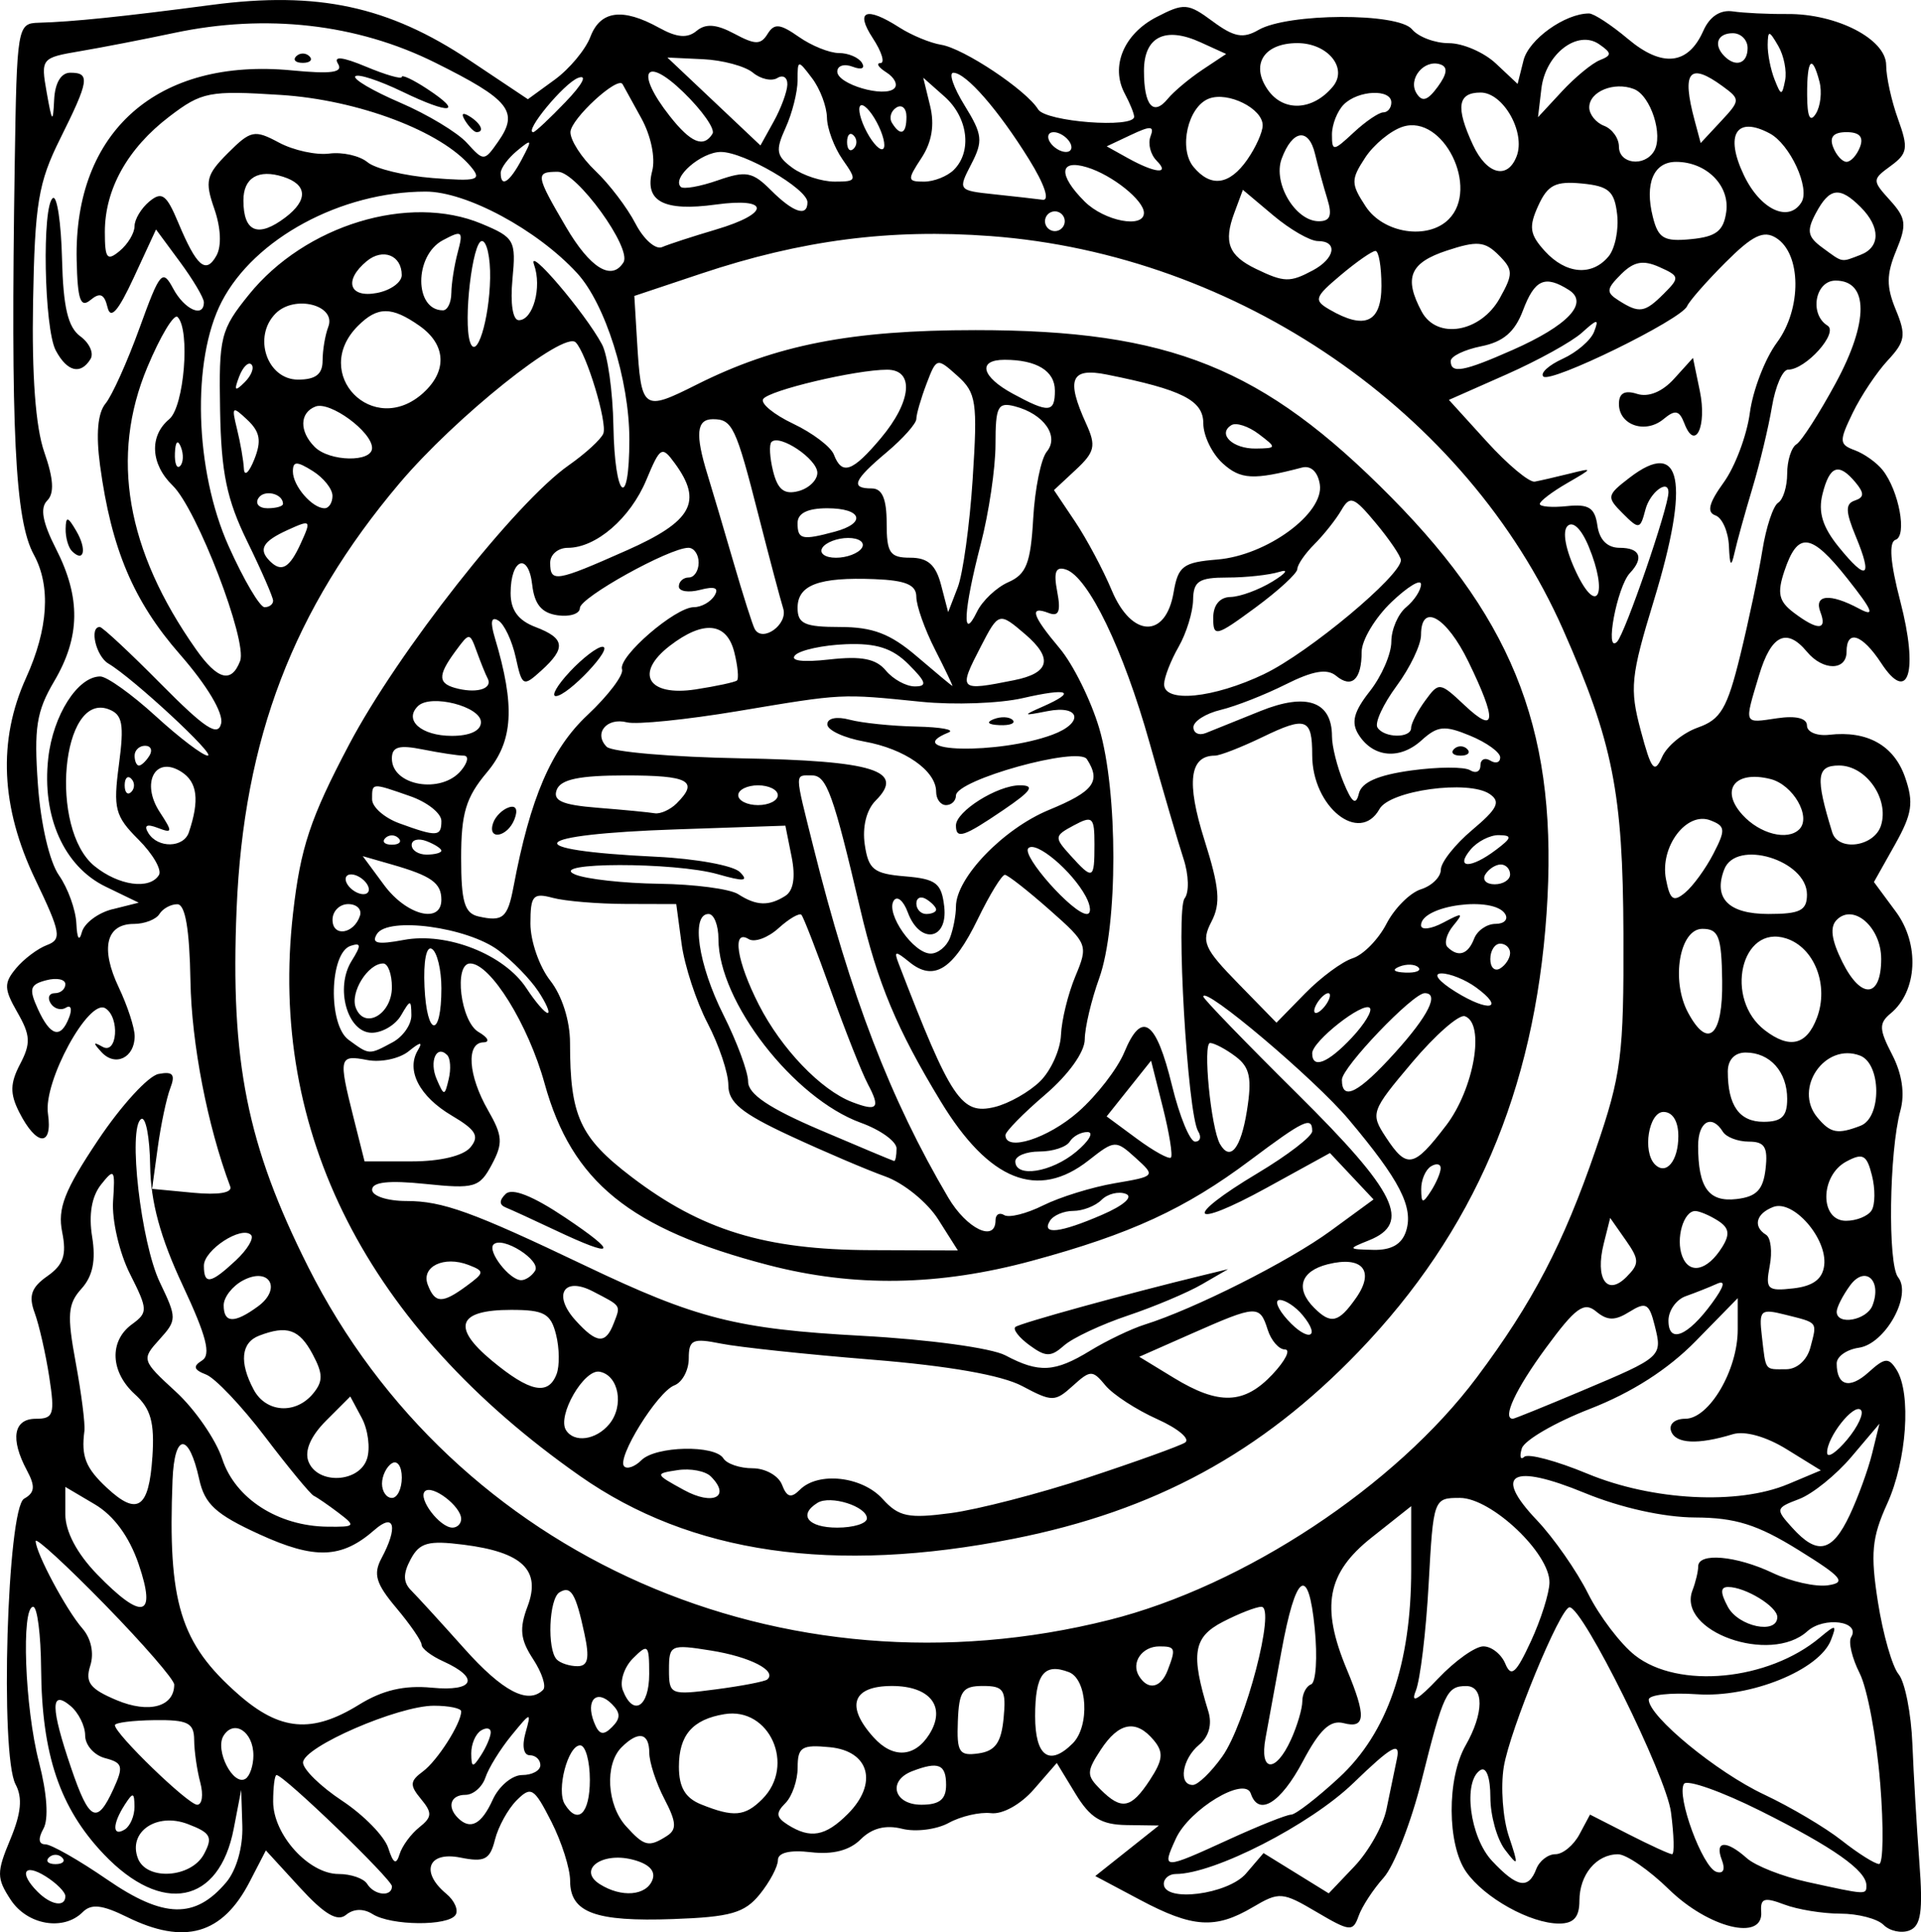 <?xml version="1.0" encoding="UTF-8" standalone="no"?>
<!-- Created with Inkscape (http://www.inkscape.org/) -->

<svg
   width="109.111mm"
   height="109.734mm"
   viewBox="0 0 109.111 109.734"
   version="1.1"
   id="svg5"
   inkscape:version="1.1 (c4e8f9ed74, 2021-05-24)"
   sodipodi:docname="ornateo2.svg"
   xmlns:inkscape="http://www.inkscape.org/namespaces/inkscape"
   xmlns:sodipodi="http://sodipodi.sourceforge.net/DTD/sodipodi-0.dtd"
   xmlns="http://www.w3.org/2000/svg"
   xmlns:svg="http://www.w3.org/2000/svg">
  <sodipodi:namedview
     id="namedview7"
     pagecolor="#ffffff"
     bordercolor="#666666"
     borderopacity="1.0"
     inkscape:pageshadow="2"
     inkscape:pageopacity="0.0"
     inkscape:pagecheckerboard="0"
     inkscape:document-units="mm"
     showgrid="false"
     inkscape:zoom="0.66903058"
     inkscape:cx="50.072449"
     inkscape:cy="242.88875"
     inkscape:window-width="2506"
     inkscape:window-height="1403"
     inkscape:window-x="1974"
     inkscape:window-y="0"
     inkscape:window-maximized="1"
     inkscape:current-layer="layer1" />
  <defs
     id="defs2" />
  <g
     inkscape:label="Layer 1"
     inkscape:groupmode="layer"
     id="layer1"
     transform="translate(-122,-179.005)">
    <path
       style="fill:#000000;stroke-width:0.562"
       d="m 129.197,287.867 c -1.398,-0.689 -2.015,-0.755 -2.501,-0.268 -1.089,1.089 -3.148,0.734 -4.091,-0.706 -0.801,-1.222 -0.803,-1.551 -0.021,-3.423 0.62,-1.485 0.705,-2.37 0.301,-3.126 -0.897,-1.676 -0.478,-15.687 0.485,-16.226 0.61,-0.341 0.645,-0.699 0.158,-1.608 -0.958,-1.789 -0.761,-2.93 0.505,-2.93 1.014,0 1.092,-0.248 0.762,-2.389 -0.203,-1.314 -0.576,-2.95 -0.829,-3.636 -0.353,-0.958 -0.186,-1.439 0.721,-2.074 0.917,-0.643 1.106,-1.2 0.845,-2.502 -0.27,-1.351 0.124,-2.363 2.038,-5.226 1.305,-1.953 2.849,-3.643 3.432,-3.755 0.821,-0.158 0.971,0.024 0.669,0.811 -0.214,0.558 -0.534,2.072 -0.711,3.364 l -0.322,2.349 2.328,0.222 c 1.446,0.138 2.246,0.002 2.111,-0.356 -1.294,-3.444 -2.197,-8.111 -2.26,-11.674 -0.052,-2.945 -0.293,-4.353 -0.746,-4.356 -0.368,-0.002 -0.826,0.248 -1.017,0.557 -0.191,0.309 -0.846,0.562 -1.456,0.562 -1.576,0 -1.905,1.388 -0.854,3.602 0.498,1.049 0.905,2.297 0.905,2.773 0,1.22 -1.098,1.755 -1.876,0.913 -0.501,-0.543 -0.49,-0.615 0.049,-0.311 0.84,0.474 0.998,-1.669 0.161,-2.187 -0.939,-0.58 -3.526,4.164 -3.26,5.977 0.282,1.923 -0.654,1.868 -1.642,-0.096 -0.521,-1.037 -0.508,-1.626 0.063,-2.715 0.613,-1.17 0.589,-1.635 -0.154,-2.929 -0.766,-1.335 -0.777,-1.665 -0.082,-2.502 0.44,-0.53 1.23,-1.126 1.755,-1.323 0.859,-0.323 0.793,-0.696 -0.66,-3.731 -1.961,-4.096 -2.135,-7.893 -0.524,-11.443 1.265,-2.788 1.418,-5.214 0.441,-7.001 -1.071,-1.96 -1.317,-7 -1.084,-22.165 0.12,-7.831 0.151,-8.01 1.361,-8.043 1.921,-0.051 4.759,-0.344 9.835,-1.013 6.01,-0.792 10.04,0.074 14.646,3.15 l 3.305,2.207 1.524,-1.11 c 0.838,-0.611 1.751,-1.707 2.028,-2.436 0.567,-1.492 1.83,-1.657 3.903,-0.51 1.009,0.558 1.607,0.608 2.127,0.176 0.519,-0.431 1.125,-0.386 2.146,0.161 1.186,0.635 1.5,0.636 1.887,0.011 0.38,-0.614 0.703,-0.584 1.775,0.167 0.721,0.505 1.745,0.918 2.276,0.918 0.531,0 1.12,0.25 1.309,0.556 0.197,0.319 -0.029,0.413 -0.529,0.221 -0.48,-0.184 -0.872,-0.059 -0.872,0.277 0,0.717 2.687,1.505 3.242,0.951 0.209,-0.209 0.006,-0.614 -0.448,-0.902 -0.455,-0.288 -0.608,-0.527 -0.341,-0.532 0.267,-0.004 0.072,-0.641 -0.435,-1.414 -1.027,-1.567 -0.384,-1.824 1.514,-0.606 0.685,0.439 1.751,0.88 2.369,0.98 1.284,0.207 4.836,2.574 5.508,3.67 0.433,0.707 5.452,1.089 5.452,0.416 0,-0.175 -0.24,-0.766 -0.533,-1.314 -0.823,-1.539 -0.059,-3.382 1.801,-4.344 1.57,-0.812 1.792,-0.795 3.197,0.244 1.208,0.893 1.727,0.99 2.597,0.486 1.662,-0.964 7.929,-0.991 8.72,-0.038 0.36,0.434 1.303,0.789 2.095,0.789 0.792,0 1.995,0.521 2.672,1.157 l 1.232,1.157 0.337,-1.342 c 0.298,-1.188 2.356,-2.659 3.719,-2.659 0.271,0 1.266,0.651 2.211,1.446 1.947,1.639 3.42,1.481 4.28,-0.458 0.362,-0.817 0.962,-1.211 1.681,-1.105 0.615,0.091 2.003,0.157 3.085,0.148 2.812,-0.024 5.621,1.428 5.621,2.905 0,0.659 0.303,2.037 0.674,3.062 0.596,1.647 0.548,1.956 -0.414,2.659 -1.063,0.777 -1.064,0.822 -0.038,1.956 0.916,1.012 0.96,1.379 0.346,2.861 -0.557,1.344 -0.561,2.047 -0.021,3.352 0.598,1.444 0.541,1.805 -0.455,2.874 -0.626,0.672 -1.523,2.015 -1.992,2.984 -0.783,1.617 -0.773,1.791 0.121,2.122 0.536,0.198 1.246,0.705 1.579,1.126 0.927,1.172 1.402,3.737 0.732,3.96 -0.391,0.13 -0.3,1.302 0.27,3.49 1.041,3.998 0.465,5.877 -1.08,3.519 -1.083,-1.652 -1.972,-1.945 -1.972,-0.649 0,1.087 -1.346,1.087 -2.248,0 -1.157,-1.394 -2.034,-0.965 -2.721,1.33 -0.852,2.845 -0.902,2.728 1.035,2.443 1.064,-0.156 1.686,-0.002 1.686,0.419 0,0.366 0.569,0.601 1.265,0.521 2.158,-0.248 3.675,0.601 4.305,2.407 0.505,1.45 0.41,2.081 -0.581,3.845 l -1.186,2.11 1.249,1.689 c 1.359,1.838 1.223,4.509 -0.295,5.769 -0.679,0.564 -0.668,0.898 0.082,2.348 0.565,1.092 0.73,2.216 0.467,3.175 -0.637,2.324 -0.726,8.719 -0.131,9.465 0.811,1.019 -0.731,3.789 -2.228,4.003 -0.693,0.099 -1.259,0.499 -1.259,0.89 0,1.279 0.732,1.48 1.815,0.5 0.917,-0.83 1.135,-0.85 1.583,-0.142 0.85,1.344 0.585,5.157 -0.53,7.611 -0.873,1.921 -0.958,2.829 -0.524,5.594 0.285,1.815 0.812,3.656 1.173,4.09 0.36,0.434 0.713,2.217 0.783,3.961 0.07,1.744 0.249,4.769 0.396,6.72 0.212,2.795 0.092,3.616 -0.565,3.869 -0.459,0.176 -1.12,0.034 -1.471,-0.317 -0.35,-0.35 -1.455,-0.637 -2.455,-0.637 -1,0 -2.436,-0.235 -3.191,-0.522 -1.126,-0.428 -1.36,-0.352 -1.301,0.422 0.127,1.685 -2.986,0.923 -5.246,-1.283 -1.12,-1.094 -2.418,-1.989 -2.884,-1.989 -1.233,0 -2.196,1.158 -2.196,2.642 0,0.928 -0.325,1.293 -1.152,1.293 -1.625,0 -4.242,-1.454 -5.278,-2.932 -1.088,-1.553 -1.105,-5.311 -0.034,-7.185 1.042,-1.823 1.057,-3.372 0.033,-3.372 -1.104,0 -1.293,0.4 -2.533,5.363 -0.594,2.377 -1.565,4.862 -2.157,5.522 -0.592,0.66 -1.232,1.639 -1.421,2.176 -0.319,0.905 -0.494,0.888 -2.388,-0.229 -1.94,-1.145 -2.122,-1.159 -3.62,-0.274 -2.13,1.258 -3.416,1.175 -6.411,-0.418 l -2.538,-1.349 1.806,-1.435 1.806,-1.435 -1.835,-0.026 c -1.437,-0.021 -2.066,-0.406 -2.899,-1.776 l -1.064,-1.75 -1.298,1.493 c -0.75,0.862 -1.781,1.436 -2.44,1.357 -0.628,-0.075 -1.706,0.173 -2.395,0.551 -0.689,0.378 -1.883,0.53 -2.653,0.336 -0.937,-0.235 -1.714,-0.037 -2.351,0.599 -0.631,0.631 -1.581,0.877 -2.827,0.732 -1.197,-0.14 -1.876,0.023 -1.876,0.449 0,0.367 -0.463,1.24 -1.028,1.938 -0.863,1.065 -1.655,1.293 -4.918,1.41 -4.437,0.16 -5.857,-0.368 -5.857,-2.175 0,-0.697 -0.482,-2.211 -1.07,-3.366 -0.98,-1.921 -1.147,-2.024 -1.966,-1.204 -0.493,0.493 -1.047,1.499 -1.232,2.237 -0.285,1.136 -0.586,1.291 -1.968,1.015 -1.831,-0.366 -2.289,0.818 -0.795,2.057 0.46,0.382 0.698,0.919 0.529,1.193 -0.404,0.654 -3.666,0.626 -4.719,-0.04 -0.516,-0.326 -1.079,-0.31 -1.506,0.044 -0.489,0.406 -1.228,-0.031 -2.617,-1.547 l -1.936,-2.113 -0.92,1.779 c -1.55,2.998 -3.7,3.613 -6.979,1.997 z m 5.649,-1.957 c 0.583,-0.689 0.957,-1.996 0.919,-3.208 l -0.065,-2.045 -0.424,2.202 c -0.826,4.289 -4.073,4.927 -7.381,1.45 -2.5,-2.628 -3.522,-5.654 -3.56,-10.536 -0.015,-1.931 -0.217,-3.512 -0.449,-3.513 -0.691,-0.002 -0.478,5.717 0.328,8.825 0.46,1.774 0.558,3.231 0.253,3.776 -0.316,0.565 -0.277,0.887 0.107,0.887 0.332,0 1.912,0.9 3.511,2 3.211,2.209 4.993,2.251 6.761,0.162 z m -9.134,0.783 c 0,-0.235 -0.506,-0.743 -1.124,-1.129 -1.231,-0.769 -1.524,-0.193 -0.45,0.881 0.761,0.761 1.574,0.889 1.574,0.248 z m 18.553,-0.557 c 0.004,-0.395 -6.144,-6.323 -6.559,-6.323 -0.105,0 -0.191,0.679 -0.191,1.509 0,1.877 2.021,4.111 3.718,4.111 0.701,0 1.43,0.253 1.621,0.562 0.405,0.656 1.403,0.756 1.41,0.14 z m 14.793,-0.37 c 0.197,-0.513 -0.207,-0.92 -1.145,-1.155 -1.756,-0.441 -3.119,0.594 -1.844,1.4 1.229,0.777 2.641,0.662 2.989,-0.244 z m 33.719,-0.365 0.99,-1.156 1.852,1.144 1.852,1.144 1.459,-1.534 c 0.802,-0.844 1.619,-2.292 1.815,-3.22 0.196,-0.927 0.468,-2.24 0.604,-2.916 0.197,-0.977 -0.312,-0.689 -2.479,1.405 -2.45,2.368 -7.912,5.165 -10.087,5.165 -0.374,0 -0.68,0.253 -0.68,0.562 0,1.07 3.647,0.606 4.675,-0.594 z m 35.232,0.681 c 0,-0.844 -1.878,-2.166 -6.014,-4.233 -2.225,-1.112 -4.183,-1.802 -4.349,-1.532 -0.432,0.699 1.052,4.729 1.837,4.991 0.4,0.133 0.524,-0.129 0.316,-0.671 -0.423,-1.102 0.242,-1.149 1.421,-0.1 0.488,0.434 2.026,1.04 3.417,1.345 3.391,0.744 3.372,0.743 3.372,0.201 z m -18.751,-0.93 c 0.178,-0.464 0.667,-0.843 1.087,-0.843 0.42,0 1.034,-0.506 1.365,-1.125 l 0.602,-1.125 2.206,1.125 c 1.213,0.619 2.318,1.125 2.455,1.125 0.137,0 0.109,-1.075 -0.064,-2.389 -0.275,-2.087 -5.005,-11.638 -5.761,-11.634 -0.523,0.002 -3.398,6.983 -3.735,9.068 -0.184,1.139 -0.055,2.91 0.287,3.934 0.568,1.7 0.549,1.768 -0.213,0.772 -0.459,-0.6 -0.835,-1.943 -0.835,-2.984 0,-1.119 -0.23,-1.751 -0.562,-1.546 -1.016,0.628 -0.609,3.812 0.66,5.163 1.422,1.514 2.059,1.63 2.509,0.458 z m -75.673,-0.848 c 0.519,-0.969 0.388,-1.212 -0.921,-1.709 -1.775,-0.675 -3.406,0.451 -2.83,1.952 0.49,1.278 3.025,1.114 3.751,-0.243 z m -8.059,0.193 c -0.206,-0.206 -0.543,-0.206 -0.749,0 -0.206,0.206 -0.037,0.375 0.375,0.375 0.412,0 0.581,-0.169 0.375,-0.375 z m 20.289,-1.715 c 0.732,-0.582 0.746,-0.824 0.097,-1.607 -0.65,-0.783 -0.634,-1.018 0.106,-1.563 0.825,-0.608 2.178,-2.73 2.178,-3.415 0,-0.175 -0.696,-0.32 -1.546,-0.321 -2.028,-0.004 -7.426,2.338 -7.438,3.227 -0.004,0.382 0.994,1.359 2.221,2.171 1.227,0.812 2.404,2.017 2.617,2.678 0.287,0.892 0.453,0.984 0.645,0.359 0.142,-0.464 0.645,-1.151 1.119,-1.528 z m 45.994,0.685 c 1.69,-0.773 3.275,-1.405 3.524,-1.405 0.249,0 1.478,-0.948 2.732,-2.108 2.731,-2.525 4.09,-6.449 4.09,-11.812 v -3.599 l -2.248,1.781 c -2.542,2.014 -2.9,3.923 -1.405,7.501 1.107,2.649 1.064,3.367 -0.183,3.041 -0.763,-0.199 -1.36,0.361 -2.326,2.183 -1.255,2.365 -2.508,3.137 -2.949,1.815 -0.337,-1.011 -3.495,0.889 -4.257,2.561 -0.81,1.777 -0.771,1.777 3.023,0.042 z m 36.98,-3.232 c -0.204,-2.55 -0.726,-5.34 -1.16,-6.199 -0.434,-0.859 -0.653,-1.781 -0.488,-2.049 0.564,-0.912 -1.538,-1.197 -2.488,-0.337 -2.102,1.902 -7.417,0.008 -6.522,-2.324 0.178,-0.465 0.325,-1.078 0.325,-1.362 0,-0.8 2.161,-0.61 4.23,0.371 1.029,0.488 2.44,0.804 3.136,0.703 1.074,-0.157 0.819,-0.461 -1.682,-2.012 -2.32,-1.438 -3.568,-1.83 -5.861,-1.84 -1.78,-0.008 -4.219,-0.55 -6.27,-1.393 -4.157,-1.709 -5.23,-1.098 -2.717,1.546 0.955,1.005 2.263,2.879 2.906,4.163 0.643,1.285 1.843,2.865 2.666,3.513 2.458,1.934 7.574,1.443 10.503,-1.008 0.911,-0.762 0.972,-0.749 0.633,0.133 -0.656,1.709 -4.574,3.296 -7.617,3.085 -1.505,-0.104 -2.736,0.033 -2.736,0.306 5.5e-4,0.951 3.854,4.12 6.553,5.389 1.496,0.703 3.479,1.877 4.407,2.609 0.928,0.732 1.883,1.333 2.122,1.337 0.239,0.004 0.267,-2.08 0.063,-4.631 z m -68.913,3.039 c 0.576,-0.366 0.549,-0.784 -0.137,-2.099 -0.471,-0.903 -0.858,-2.085 -0.86,-2.626 -0.004,-1.145 -0.621,-1.266 -1.577,-0.309 -0.964,0.964 -0.832,3.278 0.256,4.48 1.04,1.149 1.288,1.208 2.319,0.554 z m -30.237,-1.667 c -0.008,-0.819 -0.084,-0.834 -0.553,-0.107 -0.711,1.101 -0.711,1.845 0,1.405 0.309,-0.191 0.558,-0.775 0.553,-1.298 z m 40.512,0.42 c 1.736,-1.736 1.242,-3.577 -1.018,-3.795 -1.595,-0.154 -1.827,-0.009 -1.827,1.152 0,0.731 -0.314,1.642 -0.698,2.026 -0.556,0.556 -0.527,0.806 0.14,1.228 1.281,0.81 2.134,0.657 3.402,-0.611 z m -20.167,-0.809 c 0.352,-0.773 1.105,-1.405 1.674,-1.405 0.569,0 1.034,-0.253 1.034,-0.562 0,-0.309 -0.27,-0.562 -0.6,-0.562 -0.352,0 -0.454,-0.522 -0.246,-1.265 0.342,-1.222 0.316,-1.218 -0.796,0.14 -0.633,0.773 -1.298,1.848 -1.478,2.389 -0.181,0.541 -0.691,0.984 -1.133,0.984 -0.845,0 -1.067,0.675 -0.43,1.311 0.704,0.704 1.335,0.375 1.976,-1.03 z m -21.54,-0.612 c 0.585,-1.284 0.53,-1.49 -0.472,-1.752 -0.624,-0.163 -1.135,-0.742 -1.135,-1.287 0,-0.544 -0.379,-1.305 -0.843,-1.689 -1.137,-0.944 -1.122,0.106 0.053,3.553 1.024,3.006 1.464,3.222 2.397,1.174 z m 27.059,-0.512 c 0,-1.082 -0.248,-1.967 -0.551,-1.967 -0.697,0 -1.363,2.548 -0.874,3.34 0.742,1.2 1.425,0.541 1.425,-1.373 z m 9.796,1.084 c 1.906,-1.906 0.414,-5.249 -2.154,-4.823 -1.812,0.3 -2.583,1.192 -2.583,2.983 0,1.171 0.359,1.78 1.265,2.144 1.842,0.74 2.485,0.684 3.473,-0.304 z m -31.924,-0.943 c -0.186,-0.696 -0.342,-1.783 -0.347,-2.416 -0.006,-0.972 -0.358,-1.147 -2.254,-1.124 -1.236,0.015 -2.247,0.143 -2.248,0.285 -0.004,0.491 4.163,4.52 4.674,4.52 0.282,0 0.361,-0.569 0.175,-1.265 z m 42.363,0.14 c 0,-1.175 -0.436,-1.353 -1.921,-0.783 -1.422,0.545 -1.053,1.907 0.516,1.907 1.03,0 1.405,-0.3 1.405,-1.124 z m 11.576,-0.284 c 0.743,-1.135 0.787,-1.571 0.225,-2.248 -1.005,-1.211 -1.988,-1.037 -3.016,0.533 -0.814,1.243 -0.817,1.456 -0.024,2.248 1.205,1.205 1.744,1.103 2.816,-0.533 z M 136.392,278.69 c 0,-1.34 -1.107,-2.061 -1.697,-1.106 -0.503,0.813 0.55,2.873 1.248,2.442 0.247,-0.153 0.45,-0.754 0.45,-1.336 z m 55.035,0.066 c 1.315,-1.847 3.051,-8.497 2.218,-8.497 -0.297,0 -1.281,0.383 -2.186,0.851 -1.686,0.872 -1.838,1.808 -0.827,5.09 0.226,0.733 0.032,1.434 -0.524,1.896 -0.963,0.8 -1.196,2.281 -0.358,2.281 0.288,0 1.043,-0.729 1.677,-1.62 z m -41.554,-1.364 c 0.004,-0.25 -0.244,-0.298 -0.553,-0.107 -0.309,0.191 -0.558,0.775 -0.553,1.298 0.008,0.819 0.084,0.834 0.553,0.107 0.3,-0.464 0.549,-1.048 0.553,-1.298 z m 45.446,0.428 c 0.359,-0.787 0.652,-1.778 0.652,-2.201 0,-0.423 0.225,-0.854 0.499,-0.957 0.275,-0.103 0.367,-1.532 0.206,-3.176 -0.36,-3.666 -1.082,-3.155 -1.899,1.343 -0.333,1.832 -0.735,4.027 -0.894,4.877 -0.363,1.943 0.567,2.017 1.435,0.114 z m -20.537,-0.319 c 0.979,-1.555 0.06,-2.746 -2.119,-2.746 -2.252,0 -2.655,1.138 -1.036,2.927 1.089,1.203 2.328,1.132 3.155,-0.181 z m 4.222,-0.92 c 0.154,-1.603 0.011,-1.827 -1.174,-1.827 -1.158,0 -1.36,0.284 -1.425,2.004 -0.067,1.767 0.072,1.983 1.174,1.827 0.952,-0.135 1.291,-0.612 1.425,-2.004 z m 3.927,1.433 c 0.98,-0.98 0.836,-3.64 -0.219,-4.045 -1.411,-0.541 -1.917,0.119 -1.917,2.504 0,2.284 0.809,2.868 2.136,1.541 z m -26.183,-2.239 c -0.859,-0.859 -1.492,-0.225 -1.016,1.016 0.281,0.733 0.525,0.805 1.025,0.305 0.5,-0.5 0.498,-0.814 -0.008,-1.321 z m -14.362,0.046 c 1.347,-0.832 2.572,-1.118 4.146,-0.968 2.408,0.23 2.742,-0.548 0.643,-1.497 -0.676,-0.305 -1.228,-0.728 -1.228,-0.94 0,-0.212 -0.647,-1.154 -1.437,-2.093 -1.16,-1.378 -1.322,-1.921 -0.843,-2.817 0.95,-1.775 0.747,-2.616 -0.39,-1.618 -1.868,1.64 -3.388,1.698 -6.551,0.25 -2.472,-1.132 -3.1,-1.707 -3.411,-3.124 -0.587,-2.675 -1.408,-2.651 -1.515,0.044 -0.275,6.971 0.432,9.27 3.74,12.175 2.367,2.078 4.183,2.234 6.847,0.588 z m -10.491,-1.147 c 0,-0.278 -1.771,-2.318 -3.934,-4.534 -2.164,-2.216 -3.934,-3.842 -3.934,-3.614 0,0.661 1.742,3.922 2.648,4.956 0.499,0.57 0.679,1.408 0.453,2.118 -0.303,0.954 -0.023,1.321 1.495,1.96 1.832,0.771 3.273,0.381 3.273,-0.885 z m 26.979,-0.602 c 0,-1.673 -0.068,-1.739 -0.92,-0.887 -0.506,0.506 -0.767,1.319 -0.58,1.807 0.586,1.528 1.5,0.968 1.5,-0.92 z m 47.379,-1.566 c 0.461,0 1.022,0.443 1.247,0.984 0.331,0.797 0.607,0.556 1.451,-1.265 0.573,-1.237 1.049,-2.742 1.057,-3.346 0.022,-1.663 -3.302,-4.804 -5.085,-4.804 -1.499,0 -1.509,0.026 -1.779,4.918 -0.149,2.705 -0.478,5.424 -0.73,6.042 -0.305,0.748 0.121,0.513 1.272,-0.703 0.952,-1.005 2.107,-1.827 2.569,-1.827 z m -53.404,2.465 c 0.19,-0.19 -0.067,-0.974 -0.57,-1.743 -0.729,-1.112 -0.792,-1.724 -0.313,-2.995 0.775,-2.054 -0.291,-3.08 -3.639,-3.502 -2.008,-0.253 -2.495,-0.119 -3.003,0.83 -0.439,0.82 -0.43,1.308 0.034,1.772 0.352,0.352 1.703,1.831 3.003,3.287 2.186,2.449 3.633,3.207 4.489,2.352 z m 12.732,-0.586 c 0.569,-0.493 -0.975,-1.286 -3.194,-1.641 -2.297,-0.367 -2.389,-0.326 -2.389,1.085 0,1.424 0.078,1.456 2.67,1.117 1.468,-0.192 2.779,-0.445 2.913,-0.561 z m 22.741,-0.519 c 0.48,-1.251 0.443,-1.359 -0.469,-1.359 -0.993,0 -1.628,0.925 -1.157,1.686 0.513,0.83 1.238,0.684 1.626,-0.327 z m -33.123,-2.062 c -0.496,-2.313 -0.77,-2.768 -1.423,-2.365 -0.599,0.37 -0.711,3.254 -0.148,3.817 0.206,0.206 0.732,0.375 1.169,0.375 0.602,0 0.699,-0.443 0.402,-1.827 z m 29.811,-0.801 c 7.649,-1.924 16.258,-7.606 20.874,-13.777 3.17,-4.238 4.914,-7.58 6.752,-12.934 1.46,-4.253 1.599,-5.339 1.574,-12.254 -0.029,-8.021 -0.595,-10.87 -3.431,-17.283 -5.464,-12.356 -18.479,-21.299 -32.514,-22.342 -5.711,-0.425 -10.742,0.228 -16.442,2.132 l -3.793,1.267 0.151,2.516 c 0.24,3.993 0.327,4.057 3.387,2.521 4.504,-2.262 8.772,-3.096 15.843,-3.096 11.049,0 16.335,2.126 23.617,9.501 7.11,7.2 9.503,13.615 8.815,23.627 -0.693,10.076 -4.128,18.082 -10.676,24.887 -5.543,5.76 -11.598,9.043 -19.595,10.626 -10.23,2.024 -18.332,0.851 -24.635,-3.568 -12.087,-8.474 -17.712,-19.509 -16.292,-31.962 0.425,-3.73 0.977,-5.389 3.182,-9.571 2.764,-5.243 9.446,-13.741 12.472,-15.861 0.954,-0.668 1.84,-1.48 1.969,-1.804 0.242,-0.607 -0.958,-4.567 -1.569,-5.179 -0.677,-0.677 -6.845,4.256 -10.014,8.009 -6.034,7.147 -8.844,14.493 -9.246,24.175 -0.36,8.656 0.591,13.409 4.064,20.322 8.275,16.47 26.976,24.708 45.506,20.048 z m 37.939,-0.163 c 0,-0.597 -1.816,-1.706 -2.793,-1.706 -0.445,0 -0.449,0.316 -0.017,1.124 0.606,1.133 2.81,1.589 2.81,0.582 z m -93.071,-2.998 c -0.534,-1.567 -1.411,-2.764 -2.495,-3.404 l -1.672,-0.988 v 1.551 c 0,0.983 0.658,2.229 1.796,3.404 2.58,2.662 3.403,2.467 2.37,-0.563 z m 97.179,-2.782 c 0.475,-1.005 1.051,-2.586 1.279,-3.513 l 0.415,-1.686 -1.587,1.875 c -0.873,1.031 -2.211,2.113 -2.975,2.403 -1.344,0.511 -1.356,0.564 -0.384,1.638 1.42,1.569 2.259,1.384 3.252,-0.717 z m -85.828,-0.138 c -0.585,-0.443 -1.217,-0.877 -1.405,-0.966 -0.188,-0.088 -1.431,-1.593 -2.762,-3.345 -1.331,-1.751 -2.841,-3.345 -3.357,-3.543 -0.702,-0.269 -0.761,-0.468 -0.234,-0.794 0.531,-0.328 0.262,-1.377 -1.099,-4.284 -1.266,-2.706 -1.814,-4.722 -1.843,-6.784 -0.023,-1.614 -0.251,-2.807 -0.508,-2.65 -0.77,0.468 -0.019,7.033 1.062,9.283 0.971,2.022 0.97,2.136 -0.032,3.243 -1.02,1.127 -1.002,1.181 0.938,2.963 1.087,0.998 2.275,2.72 2.639,3.827 0.738,2.244 3.172,3.806 5.977,3.837 1.583,0.017 1.621,-0.031 0.623,-0.787 z m 6.965,0.347 c 0,-0.719 -1.653,-1.976 -2.061,-1.568 -0.408,0.408 0.849,2.061 1.568,2.061 0.271,0 0.493,-0.222 0.493,-0.493 z m 23.045,-0.031 c 0,-0.683 -2.073,-1.336 -2.805,-0.884 -1.112,0.688 -0.54,1.408 1.119,1.408 0.927,0 1.686,-0.236 1.686,-0.524 z m 12.521,-2.308 c 2.73,-0.9 5.226,-1.798 5.548,-1.997 0.322,-0.199 -0.387,-0.798 -1.576,-1.331 -1.189,-0.533 -2.514,-1.395 -2.944,-1.915 -0.733,-0.886 -0.851,-0.885 -1.855,0.024 -1.011,0.915 -1.173,0.916 -2.87,0.013 -1.163,-0.62 -4.181,-1.15 -8.543,-1.502 -3.71,-0.299 -7.567,-0.709 -8.572,-0.911 -1.61,-0.323 -1.827,-0.223 -1.827,0.845 0,0.667 -0.368,1.353 -0.817,1.526 -0.965,0.37 -3.304,4.148 -2.85,4.603 0.172,0.172 0.613,0.015 0.978,-0.352 0.809,-0.809 4.174,-0.883 4.656,-0.103 0.191,0.309 0.938,0.562 1.659,0.562 0.722,0 1.474,0.422 1.671,0.937 0.274,0.714 0.516,0.781 1.016,0.281 1.041,-1.041 3.532,-0.764 4.696,0.522 0.917,1.013 1.46,1.126 3.866,0.807 1.54,-0.204 5.033,-1.107 7.763,-2.007 z m -53.104,-1.176 c 0.13,-1.958 -0.088,-2.745 -0.984,-3.556 -1.406,-1.272 -1.484,-3.028 -0.178,-3.983 0.918,-0.671 0.912,-0.832 -0.116,-2.872 -0.599,-1.189 -1.028,-3.046 -0.955,-4.128 0.124,-1.811 0.07,-1.886 -0.684,-0.935 -0.532,0.671 -0.709,1.707 -0.505,2.964 0.218,1.346 0.035,2.239 -0.604,2.946 -0.781,0.863 -0.83,1.488 -0.33,4.194 0.323,1.749 0.546,3.5 0.494,3.891 -0.19,1.447 0.069,2.1 1.279,3.228 1.732,1.613 2.388,1.169 2.581,-1.746 z m 31.718,1.101 c -0.308,-0.308 -1.159,-0.47 -1.89,-0.358 -1.302,0.198 -1.295,0.221 0.357,1.126 1.659,0.909 2.693,0.392 1.533,-0.768 z m -17.552,0.064 c 0,-0.637 -0.253,-1.001 -0.562,-0.81 -0.309,0.191 -0.562,0.712 -0.562,1.157 0,0.445 0.253,0.81 0.562,0.81 0.309,0 0.562,-0.521 0.562,-1.157 z m 78.737,0.374 1.863,-0.783 -1.939,-1.198 c -1.172,-0.724 -2.383,-1.062 -3.063,-0.854 -1.986,0.608 -3.252,0.545 -3.503,-0.176 -0.139,-0.398 0.21,-0.703 0.806,-0.703 1.354,0 2.978,-2.758 2.978,-5.056 v -1.792 l -2.389,2.44 c -1.572,1.606 -3.625,2.921 -6.004,3.846 -1.989,0.773 -3.73,1.785 -3.871,2.248 -0.14,0.464 -0.077,0.678 0.141,0.476 0.218,-0.202 1.834,0.23 3.59,0.96 3.687,1.532 8.552,1.784 11.39,0.591 z m -80.711,-1.444 c 0.192,-0.607 0.057,-1.65 -0.301,-2.319 l -0.651,-1.216 -1.37,1.37 c -0.878,0.878 -1.24,1.711 -1.007,2.319 0.51,1.33 2.892,1.219 3.328,-0.155 z m 84.847,-2.77 c -0.399,-0.399 -1.944,1.563 -1.917,2.434 0.011,0.327 0.522,-0.011 1.138,-0.749 0.616,-0.739 0.966,-1.498 0.778,-1.685 z m -71.092,0.808 c 0.863,-1.04 0.544,-2.778 -0.546,-2.979 -0.886,-0.163 -2.419,2.492 -1.912,3.312 0.459,0.743 1.705,0.574 2.458,-0.333 z m 55.264,-1.903 c 4.562,-1.924 4.563,-1.926 4.114,-3.717 -0.312,-1.242 -0.499,-1.342 -1.427,-0.763 -0.828,0.517 -1.254,0.513 -1.896,-0.019 -0.688,-0.571 -1.17,-0.22 -2.856,2.076 -1.717,2.338 -2.499,4.018 -1.872,4.018 0.086,0 1.858,-0.718 3.937,-1.595 z m -72.088,0.17 c 0.58,-0.699 0.575,-1.124 -0.026,-2.248 -0.756,-1.413 -1.452,-1.652 -3.035,-1.045 -1.027,0.394 -1.139,1.514 -0.307,3.068 0.698,1.304 2.38,1.417 3.369,0.225 z m 54.505,-1.105 c 0.726,-0.773 1.04,-1.405 0.698,-1.405 -0.342,0 -0.783,-0.506 -0.979,-1.124 -0.449,-1.416 -0.618,-1.408 -4.278,0.207 l -3.017,1.332 1.961,1.196 c 2.566,1.564 4.002,1.512 5.615,-0.205 z m -40.672,-0.001 c 0.178,-0.464 0.165,-1.476 -0.029,-2.248 -0.301,-1.199 -0.675,-1.404 -2.557,-1.404 -3.026,0 -3.394,0.971 -1.092,2.88 2.156,1.788 3.203,2.008 3.677,0.772 z m 30.312,-1.336 c 0.949,-0.579 2.34,-1.244 3.091,-1.48 2.816,-0.882 8.195,-3.593 10.556,-5.32 l 2.445,-1.788 -1.238,-1.318 -1.238,-1.318 -3.595,1.976 c -4.392,2.414 -4.802,1.733 -0.504,-0.837 1.7,-1.017 3.091,-2.088 3.091,-2.38 0,-0.86 -0.456,-0.646 -3.537,1.662 -3.668,2.748 -6.789,4.185 -12.371,5.697 -5.304,1.437 -10.117,1.513 -15.006,0.239 -7.843,-2.045 -11.141,-4.724 -12.685,-10.304 -0.929,-3.358 -3.074,-6.818 -4.227,-6.818 -0.946,0 -0.547,3.296 0.471,3.889 0.546,0.318 0.671,0.581 0.281,0.59 -0.997,0.024 -0.87,1.882 0.262,3.856 0.832,1.45 0.861,1.875 0.212,3.089 -0.698,1.305 -0.975,1.385 -3.775,1.096 -2.07,-0.214 -3.022,-0.11 -3.022,0.329 0,0.356 0.865,0.641 1.948,0.641 2.054,0 3.741,0.609 10.136,3.662 6.352,3.032 8.615,3.606 15.738,3.994 3.792,0.206 7.36,0.692 8.15,1.111 1.913,1.013 2.798,0.963 4.816,-0.267 z m -3.449,-0.308 c -0.596,-0.436 -0.958,-0.902 -0.804,-1.036 0.242,-0.211 6.347,-1.894 10.678,-2.944 l 1.405,-0.341 -1.485,0.861 c -0.816,0.474 -2.713,1.273 -4.215,1.777 -1.502,0.504 -3.128,1.267 -3.613,1.696 -0.753,0.666 -1.041,0.664 -1.966,-0.013 z m -26.941,-6.535 c -1.237,-0.585 -2.501,-1.165 -2.81,-1.289 -0.375,-0.151 -0.375,-0.407 0,-0.77 0.366,-0.353 1.542,0.113 3.366,1.335 3.098,2.075 2.886,2.352 -0.556,0.724 z m 71.295,6.659 c 0.387,-1.48 0.46,-1.385 -1.429,-1.859 -1.405,-0.353 -1.501,-0.264 -1.328,1.219 0.237,2.02 0.134,1.88 1.374,1.88 0.619,0 1.193,-0.515 1.383,-1.24 z m -67.969,-1.37 c 0.402,-1.047 0.46,-0.958 -1.184,-1.812 -1.659,-0.863 -2.295,0.2 -0.986,1.647 1.204,1.33 1.707,1.369 2.169,0.165 z m 39.122,-0.468 c -0.391,-0.471 -0.972,-0.857 -1.291,-0.857 -0.319,0 -0.121,0.507 0.44,1.128 1.162,1.284 1.937,1.038 0.851,-0.271 z m 23.256,-0.674 c 0.699,-0.954 0.796,-1.333 0.281,-1.101 -0.432,0.195 -1.227,0.511 -1.768,0.702 -0.541,0.191 -0.984,0.815 -0.984,1.388 0,1.335 1.088,0.9 2.471,-0.989 z m -82.587,0.183 c 1.382,-1.011 0.646,-2.276 -0.856,-1.472 -0.6,0.321 -1.09,0.954 -1.09,1.407 0,1.025 0.605,1.046 1.946,0.065 z m 62.374,-0.484 c 1.081,-1.543 0.357,-2.403 -1.608,-1.91 -1.551,0.389 -1.862,1.387 -0.772,2.477 0.952,0.952 1.388,0.849 2.38,-0.567 z m 29.332,0.426 c 0.55,-1.434 -0.424,-2.296 -1.277,-1.129 -0.417,0.57 -0.757,1.24 -0.757,1.49 0,0.793 1.708,0.49 2.035,-0.362 z m -79.848,-1.111 c 1.017,-0.748 1.024,-0.829 0.107,-1.184 -1.399,-0.542 -2.714,0.094 -2.319,1.123 0.411,1.072 0.823,1.083 2.212,0.061 z m 65.828,-2.598 -0.88,-1.257 -0.365,1.454 c -0.501,1.997 0.178,3.008 1.281,1.905 0.752,-0.752 0.748,-0.983 -0.035,-2.102 z m 11.276,1.434 c 0.182,-1.527 -1.76,-3.749 -2.895,-3.314 -0.979,0.376 -1.167,1.11 -0.406,1.581 0.268,0.165 0.361,0.959 0.207,1.764 -0.255,1.332 -0.134,1.446 1.34,1.278 1.124,-0.128 1.661,-0.529 1.754,-1.309 z m -90.223,-0.275 c 0.66,-0.615 1.051,-1.268 0.868,-1.451 -0.541,-0.541 -2.677,0.851 -2.677,1.746 0,1.1 0.378,1.038 1.809,-0.295 z m 17.002,0.584 c 0.364,-0.589 -1.858,-1.994 -2.359,-1.492 -0.372,0.372 0.908,2.026 1.569,2.026 0.253,0 0.609,-0.24 0.79,-0.534 z m 67.425,-1.342 c 0.457,-0.733 0.399,-1.096 -0.241,-1.504 -0.464,-0.296 -1.041,-0.541 -1.282,-0.546 -0.67,-0.013 -1.129,1.567 -0.745,2.567 0.406,1.059 1.431,0.825 2.268,-0.518 z m -44.528,-1.576 c -0.615,-0.971 -1.968,-2.069 -3.006,-2.439 -1.038,-0.371 -3.469,-1.408 -5.401,-2.305 -2.77,-1.286 -3.513,-1.896 -3.513,-2.883 0,-0.689 -0.529,-2.268 -1.176,-3.509 -0.647,-1.241 -1.313,-3.273 -1.479,-4.514 l -0.303,-2.257 -2.877,-0.008 c -1.582,-0.004 -3.446,-0.16 -4.141,-0.347 -1.119,-0.3 -1.265,-0.132 -1.265,1.465 0,0.992 0.506,2.447 1.124,3.233 0.669,0.851 1.124,2.28 1.124,3.531 0,4.165 0.557,5.38 3.489,7.616 3.977,3.033 7.588,4.141 13.569,4.163 l 4.973,0.019 z m 26.575,0.663 c 0.431,-1.358 -0.356,-2.888 -3.261,-6.341 -1.934,-2.299 -8.255,-7.639 -8.255,-6.974 0,0.127 2.403,2.611 5.34,5.52 5.633,5.579 6.498,7.345 4.075,8.319 -1.227,0.493 -1.219,0.509 0.243,0.544 1.024,0.024 1.62,-0.318 1.858,-1.067 z m -23.319,-0.616 c 0,-0.327 0.222,-0.458 0.494,-0.29 0.272,0.168 1.267,-0.081 2.212,-0.552 0.945,-0.471 2.772,-1.037 4.06,-1.257 2.328,-0.397 2.335,-0.406 1.188,-1.444 -1.127,-1.02 -1.19,-1.017 -2.663,0.142 -2.891,2.274 -5.66,1.172 -8.404,-3.346 -2.49,-4.099 -3.587,-6.72 -4.571,-10.925 -1.526,-6.519 -1.912,-7.588 -2.736,-7.588 -1.003,0 -1.008,-0.275 0.067,4.03 2.121,8.5 4.377,14.366 7.668,19.945 1.053,1.784 2.685,2.566 2.685,1.285 z m 6.06,-0.311 c 1.228,-0.532 1.78,-1.022 1.338,-1.187 -0.413,-0.155 -1.033,-1.3e-4 -1.377,0.344 -0.344,0.344 -1.066,0.625 -1.604,0.625 -0.538,0 -1.135,0.253 -1.326,0.562 -0.505,0.816 0.583,0.69 2.969,-0.344 z m 43.702,-0.25 c 0.202,-0.327 0.211,-1.218 0.019,-1.98 -0.296,-1.178 -0.514,-1.297 -1.458,-0.791 -1.502,0.804 -1.516,3.365 -0.019,3.365 0.6,0 1.256,-0.267 1.458,-0.594 z m -24.478,-2.39 c 0.004,-0.25 -0.244,-0.298 -0.553,-0.107 -0.309,0.191 -0.558,0.775 -0.553,1.298 0.008,0.819 0.084,0.834 0.553,0.107 0.3,-0.464 0.549,-1.048 0.553,-1.298 z m 18.454,0.033 c 0.142,-1.232 -0.051,-1.546 -0.95,-1.546 -0.621,0 -1.285,-0.253 -1.476,-0.562 -0.632,-1.022 -1.405,-0.584 -1.405,0.797 0,2.381 0.597,3.211 2.18,3.027 1.138,-0.132 1.514,-0.524 1.652,-1.717 z m -39.163,-0.965 c 0.73,-0.608 1.026,-1.114 0.657,-1.124 -0.368,-0.011 -0.826,0.234 -1.017,0.543 -0.191,0.309 -0.965,0.562 -1.719,0.562 -0.755,0 -1.372,0.253 -1.372,0.562 0,0.947 2.048,0.625 3.451,-0.543 z m 34.208,-0.895 c 0,-0.845 -0.324,-1.372 -0.843,-1.372 -0.841,0 -1.208,2.259 -0.484,2.982 0.637,0.637 1.327,-0.2 1.327,-1.61 z m -68.612,0.644 c 0.531,-0.64 0.325,-0.992 -1.056,-1.808 -1.841,-1.087 -2.61,-2.573 -1.923,-3.716 0.296,-0.493 0.138,-0.475 -0.523,0.061 -0.521,0.423 -1.582,0.648 -2.356,0.499 -1.604,-0.307 -1.64,-0.157 -0.78,3.26 l 0.629,2.497 h 2.675 c 1.619,0 2.935,-0.314 3.334,-0.795 z m 24.209,0.064 c 0,-0.402 -0.91,-1.059 -2.023,-1.462 -3.823,-1.382 -8.095,-6.89 -8.095,-10.437 0,-0.783 -0.253,-1.423 -0.562,-1.423 -1.013,0 -0.59,2.873 0.843,5.726 0.773,1.539 1.405,3.247 1.405,3.797 0,0.706 1.197,1.511 4.075,2.74 2.241,0.957 4.138,1.751 4.215,1.765 0.077,0.013 0.14,-0.304 0.14,-0.706 z m 15.122,-2.343 -0.667,-2.648 -1.262,1.583 -1.262,1.583 1.723,1.271 c 0.948,0.699 1.816,1.178 1.929,1.065 0.113,-0.113 -0.094,-1.398 -0.461,-2.854 z m 16.089,1.035 c 1.593,-2.089 2.231,-5.798 1.067,-6.208 -0.332,-0.117 -1.683,1.068 -3.002,2.632 -2.327,2.76 -2.372,2.886 -1.492,4.229 1.2,1.831 1.588,1.757 3.426,-0.654 z m -11.312,-0.838 c 0.296,-1.849 0.169,-2.467 -0.631,-3.073 -0.55,-0.418 -1.206,-0.767 -1.457,-0.777 -0.431,-0.017 0.043,4.844 0.561,5.743 0.579,1.005 1.183,0.256 1.527,-1.893 z m -9.589,0.069 c 1.055,-0.926 2.236,-2.453 2.626,-3.394 0.991,-2.392 1.801,-1.828 2.707,1.887 0.428,1.755 1.019,3.19 1.313,3.19 0.294,0 0.372,-0.263 0.174,-0.584 -0.606,-0.98 -1.281,-12.583 -0.77,-13.229 0.266,-0.336 0.239,-1.335 -0.061,-2.248 -0.297,-0.904 -1.166,-3.871 -1.931,-6.594 -1.489,-5.3 -3.48,-9.421 -4.751,-9.836 -0.58,-0.189 -0.708,0.135 -0.493,1.256 0.215,1.125 0.092,1.435 -0.483,1.215 -1.127,-0.432 -0.95,0.137 0.62,2.003 0.765,0.909 1.777,2.952 2.248,4.539 1.072,3.609 1.07,11.226 -0.002,14.204 -0.445,1.237 -0.814,2.798 -0.818,3.469 -0.004,0.722 -0.927,2.007 -2.257,3.145 -1.237,1.058 -2.248,2.09 -2.248,2.292 0,0.96 2.409,0.192 4.127,-1.316 z m 44.446,0.78 c 1.203,-0.462 1.179,-3.517 -0.03,-3.981 -1.988,-0.763 -3.802,1.854 -2.43,3.507 0.749,0.902 1.147,0.979 2.461,0.475 z m -4.17,-1.514 c 0,-1.55 -0.975,-2.642 -2.361,-2.642 -0.623,0 -1.012,0.415 -1.012,1.078 0,1.931 0.657,2.856 2.027,2.856 1.029,0 1.345,-0.304 1.345,-1.293 z m -52.223,-0.863 c -0.332,-0.621 -1.268,-2.982 -2.079,-5.247 -0.811,-2.265 -1.57,-4.223 -1.687,-4.35 -0.116,-0.127 -0.703,0.214 -1.304,0.758 -0.601,0.544 -1.361,0.822 -1.69,0.619 -0.971,-0.6 -0.685,1.257 0.574,3.725 1.276,2.501 3.52,4.844 5.292,5.526 1.453,0.559 1.632,0.352 0.892,-1.03 z m 9.787,-0.143 c 0.618,-0.607 1.153,-1.793 1.188,-2.634 0.035,-0.842 0.403,-2.343 0.819,-3.337 0.737,-1.765 0.703,-1.854 -1.469,-3.771 -1.223,-1.08 -2.363,-1.974 -2.533,-1.987 -0.17,-0.013 -0.867,1.123 -1.547,2.524 -1.392,2.865 -2.494,3.557 -3.876,2.433 -0.806,-0.655 -0.894,-0.644 -0.617,0.077 2.978,7.735 3.566,8.614 5.456,8.153 0.801,-0.195 1.962,-0.852 2.58,-1.459 z m -33.674,-1.492 c -0.614,-0.614 -1.035,0.362 -0.594,1.378 0.418,0.963 0.448,0.962 0.681,-0.019 0.134,-0.565 0.095,-1.176 -0.087,-1.358 z m 53.843,-0.145 c 1.889,-2.091 2.526,-3.371 1.677,-3.371 -0.672,0 -4.702,4.215 -4.702,4.918 -0.001,1.241 0.943,0.758 3.025,-1.547 z m -2.466,-0.839 c 0.725,-0.772 1.187,-1.534 1.027,-1.694 -0.38,-0.38 -3.273,1.897 -3.273,2.576 0,0.913 0.888,0.564 2.246,-0.882 z m -54.481,0.259 c 0.598,-0.32 1.08,-1.016 1.07,-1.546 -0.015,-0.898 -0.056,-0.897 -0.59,0.019 -0.315,0.541 -1.061,0.984 -1.658,0.984 -1.387,0 -2.103,-2.549 -1.146,-4.08 0.555,-0.889 0.544,-1.053 -0.058,-0.855 -1.204,0.396 -1.293,4.475 -0.117,5.335 1.193,0.872 1.143,0.87 2.5,0.143 z m 80.901,-1.385 c 0.701,-1.845 -0.136,-4.005 -1.752,-4.517 -2.557,-0.812 -3.535,3.437 -1.201,5.22 1.405,1.074 2.365,0.845 2.953,-0.703 z m -99.271,-0.029 c 0.184,-0.48 0.102,-0.729 -0.182,-0.553 -0.284,0.176 -0.676,0.062 -0.87,-0.252 -0.194,-0.314 -0.085,-0.571 0.242,-0.571 0.327,0 0.595,-0.229 0.595,-0.509 0,-0.28 -0.489,-0.382 -1.087,-0.225 -0.927,0.242 -0.996,0.483 -0.472,1.634 0.71,1.559 1.297,1.717 1.773,0.477 z m 21.144,-1.657 c 0,-1.045 -0.242,-2.05 -0.537,-2.233 -0.316,-0.196 -0.49,0.69 -0.422,2.156 0.133,2.865 0.959,2.931 0.959,0.076 z m 72.748,-0.422 c -0.036,-2.524 -0.199,-2.951 -1.126,-2.951 -1.294,0 -1.796,2.92 -0.816,4.752 1.138,2.126 1.987,1.338 1.942,-1.801 z m -75.559,0.361 c 0,-0.74 -0.222,-1.345 -0.493,-1.345 -0.871,0 -1.891,1.645 -1.558,2.513 0.487,1.27 2.051,0.379 2.051,-1.168 z m 54.57,-1.642 c 0.598,-0.19 1.461,-1.068 1.918,-1.952 0.457,-0.884 1.339,-1.768 1.961,-1.965 0.622,-0.197 1.13,-0.699 1.13,-1.114 0,-0.415 0.803,-1.431 1.785,-2.257 1.446,-1.216 1.632,-1.604 0.984,-2.042 -1.204,-0.812 -5.662,-0.202 -6.253,0.855 -1.138,2.033 -3.822,-0.119 -3.822,-3.063 0,-2.092 -0.347,-2.219 -2.812,-1.028 -1.206,0.583 -2.427,1.059 -2.713,1.059 -1.444,0 -1.634,1.511 -0.601,4.778 0.861,2.723 0.939,3.618 0.403,4.65 -0.592,1.139 -0.428,1.519 1.515,3.508 l 2.178,2.231 1.62,-1.657 c 0.891,-0.911 2.109,-1.812 2.707,-2.002 z m -46.267,1.861 c -0.455,-0.685 -1.469,-1.725 -2.253,-2.31 -1.773,-1.323 -6.282,-1.93 -6.901,-0.928 -0.332,0.537 0.031,0.617 1.524,0.337 2.455,-0.461 5.709,0.821 6.969,2.744 0.505,0.771 1.047,1.402 1.204,1.402 0.157,0 -0.087,-0.561 -0.542,-1.246 z m 44.812,0.684 c 0.191,-0.309 0.221,-0.562 0.066,-0.562 -0.155,0 -0.437,0.253 -0.628,0.562 -0.191,0.309 -0.221,0.562 -0.066,0.562 0.155,0 0.437,-0.253 0.628,-0.562 z m 8.463,-0.889 c -0.6,-0.438 -1.484,-0.796 -1.966,-0.794 -0.505,0.002 -0.163,0.445 0.81,1.047 1.902,1.178 2.834,0.974 1.156,-0.253 z m 23.012,-1.626 c 0,-1.786 -1.571,-3.165 -2.522,-2.213 -0.407,0.407 -0.309,1.142 0.321,2.405 1.069,2.142 2.202,2.044 2.202,-0.191 z m -26.288,0.489 c -0.187,-0.187 -0.672,-0.207 -1.077,-0.044 -0.448,0.18 -0.315,0.313 0.34,0.34 0.593,0.024 0.924,-0.108 0.738,-0.295 z m 5.211,-0.818 c 0,-0.291 -0.253,-0.529 -0.562,-0.529 -0.309,0 -0.562,0.394 -0.562,0.876 0,0.482 0.253,0.72 0.562,0.529 0.309,-0.191 0.562,-0.585 0.562,-0.876 z m -31.817,-0.856 c 0.188,-0.489 0.341,-1.287 0.341,-1.774 0,-1.633 2.683,-4.422 5.287,-5.496 2.542,-1.048 2.967,-1.616 2.152,-2.879 -0.488,-0.755 -7.439,1.174 -7.439,2.065 0,0.298 -0.253,0.542 -0.562,0.542 -0.309,0 -0.562,-0.34 -0.562,-0.756 0,-1.194 -1.781,-2.441 -4.075,-2.852 -1.159,-0.208 -2.108,-0.649 -2.108,-0.98 0,-0.35 0.529,-0.46 1.265,-0.263 0.696,0.186 2.403,0.362 3.794,0.391 1.391,0.029 2.213,0.18 1.827,0.336 -2.819,1.138 2.85,1.258 5.902,0.125 1.806,-0.67 1.588,-1.707 -0.281,-1.338 -1.411,0.278 -1.436,0.256 -0.281,-0.252 1.982,-0.873 1.488,-1.087 -1.124,-0.487 -1.314,0.302 -3.906,0.395 -5.761,0.208 -4.613,-0.466 -4.397,-0.477 -10.398,0.526 -2.937,0.491 -5.782,0.779 -6.323,0.641 -1.149,-0.294 -1.91,0.628 -1.149,1.39 0.289,0.289 3.719,0.583 7.624,0.654 7.565,0.137 9.354,0.699 7.652,2.401 -0.524,0.524 -0.765,1.498 -0.619,2.495 0.209,1.423 0.507,1.658 2.288,1.807 1.766,0.147 2.073,0.384 2.226,1.717 0.22,1.916 -1.389,2.169 -2.071,0.325 -0.248,-0.671 -0.609,-0.965 -0.802,-0.654 -0.455,0.737 1.132,2.998 2.104,2.998 0.413,0 0.905,-0.4 1.092,-0.889 z m 0.341,-6.386 c 0,-0.803 2.35,-2.28 3.628,-2.28 0.881,0 0.675,0.309 -0.938,1.405 -2.259,1.535 -2.69,1.675 -2.69,0.875 z m 2.143,-6.036 c 0.406,-0.162 0.891,-0.142 1.077,0.044 0.187,0.187 -0.145,0.32 -0.738,0.295 -0.655,-0.027 -0.788,-0.16 -0.34,-0.34 z m 27.288,12.468 c 0.178,-0.464 0.726,-0.843 1.217,-0.843 0.492,0 0.738,-0.253 0.547,-0.562 -0.651,-1.053 -4.778,-0.498 -4.778,0.642 0,0.287 0.569,0.218 1.265,-0.152 1.102,-0.587 1.175,-0.565 0.567,0.172 -0.384,0.465 -0.531,1.013 -0.328,1.216 0.602,0.602 1.165,0.426 1.51,-0.473 z m -77.34,-1.673 1.491,-0.374 -1.876,-0.908 c -2.369,-1.147 -3.636,-3.986 -3.261,-7.308 0.275,-2.437 1.673,-4.631 2.952,-4.631 0.377,0 1.792,1.012 3.145,2.248 1.353,1.237 2.685,2.248 2.961,2.248 0.507,0 -4.241,-4.4 -5.641,-5.227 -0.706,-0.417 -1.098,-2.08 -0.491,-2.08 0.148,0 1.709,1.454 3.468,3.232 2.516,2.542 3.247,3.021 3.426,2.246 0.136,-0.591 -0.803,-2.162 -2.342,-3.922 -2.638,-3.016 -3.895,-5.989 -4.536,-10.725 -0.24,-1.778 -0.135,-2.983 0.308,-3.517 0.371,-0.447 1.24,-2.375 1.931,-4.285 1.165,-3.216 1.306,-3.382 1.915,-2.244 0.64,1.195 1.742,1.686 1.742,0.775 0,-0.249 -0.611,-1.281 -1.359,-2.294 l -1.359,-1.841 -1.256,2.716 c -0.895,1.935 -1.326,2.424 -1.499,1.702 -0.181,-0.755 -0.427,-0.86 -0.965,-0.414 -0.571,0.474 -0.736,0.002 -0.787,-2.259 -0.165,-7.317 4.596,-11.513 12.232,-10.779 2.257,0.217 2.92,0.12 2.611,-0.38 -0.278,-0.449 0.252,-0.392 1.604,0.173 1.11,0.464 2.018,0.724 2.018,0.578 0,-0.146 0.64,0.154 1.423,0.667 2.127,1.394 1.348,1.492 -1.379,0.175 -1.32,-0.638 -2.527,-1.033 -2.681,-0.878 -0.155,0.155 0.99,0.828 2.544,1.496 1.554,0.668 3.262,1.698 3.795,2.288 0.954,1.054 0.985,1.052 1.776,-0.078 1.194,-1.704 0.656,-2.376 -3.592,-4.487 -4.434,-2.204 -9.59,-2.789 -14.812,-1.682 -1.7,0.36 -4.103,0.827 -5.34,1.036 -2.212,0.375 -2.243,0.413 -1.901,2.348 0.303,1.713 0.357,1.767 0.422,0.422 0.046,-0.966 0.39,-1.546 0.917,-1.546 1.142,0 1.074,0.44 -0.577,3.754 -1.238,2.485 -1.436,3.672 -1.537,9.244 -0.076,4.189 0.143,7.138 0.638,8.553 0.529,1.513 0.578,2.337 0.163,2.752 -0.415,0.415 -0.265,1.234 0.501,2.736 1.415,2.773 1.384,5.005 -0.104,7.526 -1.005,1.704 -1.153,2.645 -0.923,5.865 0.16,2.243 0.658,4.383 1.197,5.153 0.508,0.725 0.952,1.957 0.988,2.738 0.039,0.856 0.163,1.051 0.312,0.49 0.136,-0.512 0.918,-1.099 1.738,-1.305 z m -2.302,-20.341 c -0.206,-0.206 -0.367,-0.775 -0.358,-1.265 0.015,-0.731 0.124,-0.707 0.614,0.136 0.605,1.041 0.43,1.815 -0.256,1.129 z m -0.917,-11.392 c -0.666,-1.245 -0.796,-8.27 -0.16,-8.66 0.232,-0.142 0.463,1.411 0.514,3.452 0.068,2.755 0.336,3.888 1.04,4.403 0.521,0.381 0.781,0.963 0.577,1.293 -0.562,0.909 -1.324,0.721 -1.971,-0.488 z m 23.252,-13.051 c -0.248,-0.402 -0.154,-0.496 0.248,-0.248 0.648,0.4 0.87,0.897 0.401,0.897 -0.136,0 -0.428,-0.292 -0.649,-0.649 z m -9.595,-3.66 c 0.206,-0.206 0.543,-0.206 0.749,0 0.206,0.206 0.037,0.375 -0.375,0.375 -0.412,0 -0.581,-0.169 -0.375,-0.375 z m 3.618,48.818 c 0.122,-0.367 -0.178,-0.667 -0.667,-0.667 -0.489,0 -0.89,0.4 -0.89,0.89 0,0.993 1.21,0.82 1.557,-0.222 z m 8.722,-1.644 c 0.953,-5.063 2.143,-7.827 4.201,-9.759 1.186,-1.113 2.07,-2.283 1.964,-2.6 -0.236,-0.709 3.023,-3.527 4.08,-3.527 0.422,0 0.948,-0.293 1.169,-0.651 0.275,-0.446 0.021,-0.551 -0.81,-0.334 -0.667,0.174 -1.212,0.088 -1.212,-0.192 0,-0.28 0.253,-0.509 0.562,-0.509 0.309,0 0.562,-0.379 0.562,-0.843 0,-0.464 -0.261,-0.843 -0.581,-0.843 -1.076,0 -6.164,2.824 -6.164,3.421 0,0.325 -0.569,0.511 -1.265,0.412 -0.908,-0.129 -1.315,-0.619 -1.443,-1.735 -0.216,-1.875 -1.226,-1.481 -1.226,0.478 0,0.961 0.431,1.55 1.405,1.92 1.685,0.64 1.759,1.192 0.334,2.481 -1.028,0.93 -1.086,0.901 -1.448,-0.75 -0.208,-0.945 -0.651,-1.888 -0.985,-2.094 -0.409,-0.253 -0.475,0.067 -0.202,0.977 1.164,3.884 1.048,5.863 -0.449,7.642 -1.193,1.417 -1.465,2.32 -1.465,4.851 0,2.502 0.192,3.153 0.984,3.333 1.384,0.314 1.657,0.084 1.989,-1.68 z m -1.158,-3.625 c 0.122,-0.367 0.523,-0.768 0.89,-0.89 0.411,-0.137 0.536,0.12 0.326,0.667 -0.392,1.022 -1.554,1.234 -1.217,0.223 z m 4.368,-8.607 c 0.726,-0.773 1.555,-1.405 1.843,-1.405 0.676,0 -1.956,2.788 -2.644,2.801 -0.286,0.006 0.075,-0.623 0.801,-1.395 z m -7.307,12.961 c 0,-0.953 -0.57,-1.358 -2.813,-2.001 l -1.652,-0.474 1.214,1.643 c 1.27,1.718 3.251,2.225 3.251,0.833 z m 28.103,0.562 c 0,-0.136 -0.253,-0.404 -0.562,-0.595 -0.309,-0.191 -0.562,-0.08 -0.562,0.248 0,0.327 0.253,0.595 0.562,0.595 0.309,0 0.562,-0.112 0.562,-0.248 z m 8.503,-0.742 c -0.78,-1.457 -2.831,-3.183 -3.266,-2.748 -0.411,0.411 2.544,3.738 3.319,3.738 0.262,0 0.238,-0.445 -0.053,-0.99 z m 40.959,-0.115 c 0,-1.954 -4.028,-3.175 -4.7,-1.425 -0.631,1.644 0.248,2.529 2.512,2.529 1.8,0 2.188,-0.196 2.188,-1.104 z m -58.027,0.075 c 0.462,-0.293 0.586,-1.068 0.356,-2.218 l -0.354,-1.768 -6.16,0.209 c -8.517,0.289 -9.181,1.176 -1.166,1.557 2.236,0.106 4.368,0.497 4.74,0.868 0.525,0.525 0.248,0.552 -1.251,0.123 -2.437,-0.699 -9.745,-0.69 -8.116,0.011 0.618,0.266 2.768,0.505 4.778,0.531 2.009,0.026 4.033,0.293 4.497,0.593 1.026,0.663 1.742,0.688 2.676,0.095 z m 52.71,-2.388 c 0.708,-1.37 0.69,-1.571 -0.173,-1.902 -1.349,-0.518 -2.872,1.498 -2.52,3.337 0.227,1.186 0.422,1.324 1.089,0.771 0.447,-0.371 1.169,-1.363 1.604,-2.206 z m -76.464,1.731 c -0.191,-0.309 -0.6,-0.562 -0.909,-0.562 -0.309,0 -0.406,0.253 -0.215,0.562 0.191,0.309 0.6,0.562 0.909,0.562 0.309,0 0.406,-0.253 0.215,-0.562 z m -11.826,-0.526 c 0.179,-0.289 -0.342,-1.193 -1.158,-2.009 -1.337,-1.337 -1.447,-1.756 -1.114,-4.261 0.305,-2.302 0.206,-2.841 -0.576,-3.141 -2.695,-1.034 -3.405,6.802 -0.807,8.906 1.372,1.111 3.131,1.354 3.655,0.505 z m 76.745,-0.036 c 0,-0.309 -0.238,-0.562 -0.529,-0.562 -0.291,0 -0.685,0.253 -0.876,0.562 -0.191,0.309 0.047,0.562 0.529,0.562 0.482,0 0.876,-0.253 0.876,-0.562 z m -23.607,-1.706 c 0,-1.554 -0.104,-1.65 -1.171,-1.079 -1.117,0.598 -1.126,0.676 -0.194,1.706 1.283,1.418 1.365,1.38 1.365,-0.627 z m 22.797,0.319 c 0.917,-0.693 0.945,-0.828 0.176,-0.843 -0.503,-0.011 -1.23,0.361 -1.615,0.825 -0.897,1.081 0.017,1.092 1.438,0.017 z m -59.893,0.042 c 0,-0.122 -0.379,-0.366 -0.843,-0.544 -0.464,-0.178 -0.843,-0.079 -0.843,0.221 0,0.299 0.379,0.544 0.843,0.544 0.464,0 0.843,-0.099 0.843,-0.221 z m -14.342,-1.044 c 0.616,-1.829 0.488,-2.854 -0.428,-3.438 -1.479,-0.942 -2.315,0.625 -1.223,2.292 0.741,1.132 0.73,1.218 -0.116,0.894 -0.631,-0.242 -0.804,-0.144 -0.531,0.298 0.538,0.87 2,0.841 2.298,-0.045 z m 11.906,0.328 c -0.206,-0.206 -0.543,-0.206 -0.749,0 -0.206,0.206 -0.037,0.375 0.375,0.375 0.412,0 0.581,-0.169 0.375,-0.375 z m 84.205,-0.714 c 0.48,-1.513 -0.845,-3.408 -2.383,-3.408 -1.283,0 -1.351,0.664 -0.387,3.794 0.341,1.105 2.387,0.82 2.77,-0.386 z m -81.769,-0.261 c 0,-0.433 -0.797,-1.066 -1.77,-1.405 -2.215,-0.772 -2.164,-0.776 -2.164,0.179 0,0.438 0.696,1.05 1.546,1.361 2.137,0.78 2.389,0.766 2.389,-0.135 z m 77.129,0.475 c 0.701,-0.701 -0.35,-2.532 -1.64,-2.855 -2.009,-0.504 -2.879,0.607 -1.59,2.031 0.984,1.087 2.563,1.49 3.23,0.824 z m -63.752,-1.485 c 1.261,-1.261 0.68,-1.574 -2.919,-1.574 -2.617,0 -3.678,0.221 -3.905,0.814 -0.239,0.623 0.306,0.862 2.329,1.023 1.452,0.115 2.906,0.255 3.231,0.311 0.325,0.056 0.894,-0.202 1.265,-0.573 z m 5.733,-0.45 c 0,-0.309 -0.506,-0.562 -1.124,-0.562 -0.618,0 -1.124,0.253 -1.124,0.562 0,0.309 0.506,0.562 1.124,0.562 0.618,0 1.124,-0.253 1.124,-0.562 z m 35.978,-1.406 c 1.514,-0.208 3.017,-0.215 3.341,-0.015 0.323,0.2 0.588,0.081 0.588,-0.265 0,-0.346 0.253,-0.472 0.562,-0.281 0.309,0.191 0.562,0.11 0.562,-0.18 0,-0.29 -0.765,-0.844 -1.701,-1.231 -1.461,-0.605 -1.851,-0.568 -2.769,0.262 -1.238,1.121 -2.75,0.982 -3.575,-0.328 -0.434,-0.69 -0.276,-1.297 0.642,-2.465 0.67,-0.852 1.219,-2.117 1.219,-2.81 0,-0.693 0.379,-1.575 0.843,-1.96 0.464,-0.385 0.843,-0.969 0.843,-1.298 0,-0.329 -0.759,0.129 -1.686,1.017 -0.927,0.889 -1.686,2.158 -1.686,2.822 0,1.569 -0.561,2.094 -1.451,1.356 -0.51,-0.423 -1.32,-0.286 -2.862,0.487 -1.183,0.593 -2.846,1.245 -3.696,1.449 -0.85,0.204 -1.546,0.647 -1.546,0.983 0,0.336 0.316,0.486 0.703,0.332 0.386,-0.154 1.78,-0.715 3.098,-1.248 2.628,-1.062 4.069,-0.553 4.069,1.439 0,0.56 0.293,1.731 0.651,2.601 0.482,1.173 0.709,1.34 0.875,0.647 0.154,-0.643 1.085,-1.054 2.977,-1.314 z m 2.43,-1.217 c 0.206,-0.206 0.543,-0.206 0.749,0 0.206,0.206 0.037,0.375 -0.375,0.375 -0.412,0 -0.581,-0.169 -0.375,-0.375 z m -75.13,1.686 c -0.206,-0.206 -0.375,-0.037 -0.375,0.375 0,0.412 0.169,0.581 0.375,0.375 0.206,-0.206 0.206,-0.543 0,-0.749 z m 18.736,-0.468 c 0.388,-0.468 0.45,-0.843 0.139,-0.843 -0.308,0 -1.351,-0.158 -2.317,-0.351 -1.36,-0.272 -1.756,-0.155 -1.756,0.515 0,1.552 2.808,2.036 3.934,0.679 z m 70.248,-2.441 c 1.294,-0.451 1.666,-1.086 2.405,-4.105 0.481,-1.964 1.046,-4.645 1.256,-5.957 0.21,-1.312 0.612,-2.529 0.895,-2.703 0.282,-0.174 0.513,-0.92 0.513,-1.656 0,-0.736 0.237,-1.485 0.526,-1.664 0.289,-0.179 1.296,-1.748 2.238,-3.487 1.876,-3.464 1.87,-5.809 -0.015,-5.809 -1.162,0 -1.505,1.909 -0.459,2.555 0.649,0.401 -1.233,2.503 -2.242,2.503 -0.308,0 -0.719,0.949 -0.913,2.108 -0.194,1.159 -0.695,3.246 -1.114,4.637 -0.418,1.391 -0.874,3.035 -1.012,3.653 -0.191,0.852 -0.268,0.762 -0.317,-0.375 -0.036,-0.824 -0.381,-1.61 -0.768,-1.746 -0.506,-0.178 -0.374,-0.703 0.472,-1.874 0.646,-0.894 1.314,-2.674 1.484,-3.954 0.171,-1.281 0.862,-3.076 1.538,-3.989 1.419,-1.919 1.394,-5.041 -0.048,-5.943 -0.713,-0.446 -1.336,-0.145 -2.871,1.391 -1.078,1.078 -2.06,2.196 -2.181,2.483 -0.323,0.766 -7.76,4.406 -8.168,3.998 -0.191,-0.191 0.304,-0.644 1.1,-1.007 0.796,-0.363 1.598,-1.053 1.783,-1.535 0.289,-0.752 0.191,-0.744 -0.691,0.053 -0.565,0.511 -2.496,1.579 -4.291,2.373 l -3.264,1.444 2.156,2.373 c 1.186,1.305 2.41,2.326 2.721,2.269 0.311,-0.058 1.198,-0.262 1.971,-0.454 1.37,-0.341 1.366,-0.327 -0.14,0.544 -0.85,0.491 -1.546,1.021 -1.546,1.178 0,0.156 0.696,0.212 1.546,0.123 1.235,-0.129 1.582,0.092 1.725,1.103 0.115,0.813 0.567,1.265 1.265,1.265 1.163,0 1.395,0.57 0.582,1.433 -0.732,0.777 -1.452,4.617 -0.733,3.906 0.455,-0.449 2.922,-7.619 2.922,-8.49 0,-0.789 -1.05,-0.004 -1.306,0.976 -0.298,1.138 -0.362,1.149 -1.291,0.22 -0.929,-0.929 -0.91,-1.03 0.388,-2.027 2.957,-2.271 3.448,0.198 1.384,6.963 -1.32,4.326 -1.388,5.004 -0.748,7.397 0.605,2.26 0.777,2.473 1.212,1.498 0.279,-0.625 1.196,-1.376 2.038,-1.67 z m -0.765,-17.256 c -0.293,-0.763 -0.522,-0.812 -1.192,-0.256 -1.029,0.854 -2.53,0.343 -2.53,-0.863 0,-0.615 0.325,-0.796 1.03,-0.572 0.646,0.205 1.43,-0.115 2.103,-0.858 l 1.073,-1.185 0.389,1.88 c 0.414,2.001 -0.264,3.442 -0.873,1.854 z m -87.188,18.855 c 0.191,-0.309 0.08,-0.562 -0.248,-0.562 -0.327,0 -0.595,0.253 -0.595,0.562 0,0.309 0.112,0.562 0.248,0.562 0.136,0 0.404,-0.253 0.595,-0.562 z m 18.829,-1.902 c 0,-0.892 -2.848,-1.62 -3.576,-0.914 -0.825,0.8 0.189,1.692 1.923,1.692 1.033,0 1.653,-0.292 1.653,-0.778 z m 52.834,0.323 c 0,-0.25 0.359,-0.946 0.798,-1.546 0.782,-1.069 0.827,-1.063 2.248,0.272 1.776,1.669 1.844,0.883 0.214,-2.472 -1.25,-2.573 -2.698,-3.394 -2.698,-1.529 0,0.558 -0.624,1.861 -1.386,2.894 -0.763,1.034 -1.254,2.094 -1.091,2.357 0.376,0.609 1.915,0.627 1.915,0.024 z m -52.457,-2.816 c -0.112,-0.211 -0.387,-0.889 -0.611,-1.507 -0.403,-1.11 -0.418,-1.11 -1.211,-0.033 -1.05,1.427 -1.013,1.87 0.181,2.141 1.129,0.256 1.94,-0.041 1.642,-0.601 z m 14.164,0.126 c 0.115,-0.097 0.046,-0.819 -0.151,-1.607 -0.427,-1.701 -1.749,-1.834 -3.657,-0.367 -2.038,1.567 -1.252,2.898 1.464,2.479 1.175,-0.181 2.231,-0.409 2.345,-0.505 z m 29.962,-0.375 c 2.513,-1.202 7.792,-5.608 7.749,-6.468 -0.011,-0.225 -0.652,-1.169 -1.424,-2.096 -1.251,-1.503 -1.464,-1.582 -1.959,-0.73 -0.306,0.526 -0.993,1.393 -1.527,1.927 -0.534,0.534 -0.971,1.169 -0.971,1.411 0,0.242 -1.075,1.23 -2.389,2.197 -2.235,1.644 -2.389,1.681 -2.389,0.584 0,-0.735 0.367,-1.18 0.984,-1.193 0.541,-0.011 1.616,-0.408 2.389,-0.882 0.773,-0.474 0.942,-0.718 0.376,-0.542 -0.566,0.176 -1.894,0.32 -2.951,0.32 -1.612,0 -1.924,0.204 -1.941,1.265 -0.011,0.696 -0.381,1.897 -0.823,2.67 -0.442,0.773 -0.812,1.721 -0.823,2.108 -0.031,1.1 2.801,0.818 5.7,-0.569 z m -20.204,-0.534 c -0.929,-0.929 -1.835,-1.22 -3.583,-1.15 -1.287,0.051 -2.576,0.33 -2.864,0.618 -0.325,0.325 0.411,0.419 1.935,0.248 1.824,-0.206 2.653,-0.044 3.209,0.626 0.412,0.497 1.154,0.903 1.648,0.903 0.72,0 0.652,-0.247 -0.345,-1.244 z m 1.495,-0.842 c -0.585,-1.147 -1.064,-2.497 -1.064,-2.999 0,-0.683 -0.595,-0.936 -2.366,-1.006 -3.168,-0.124 -4.379,0.327 -4.379,1.632 0,0.905 0.403,1.086 2.41,1.086 1.857,0 2.856,0.381 4.356,1.663 1.07,0.915 1.982,1.674 2.026,1.686 0.044,0.013 -0.399,-0.916 -0.984,-2.063 z m 4.487,1.735 c 2.03,-0.406 2.23,-1.242 0.626,-2.615 -1.473,-1.261 -1.504,-1.252 -2.508,0.69 -1.3,2.514 -1.262,2.554 1.883,1.925 z m -43.96,-1.091 c 0.431,-1.123 -2.456,-8.635 -3.829,-9.962 -1.258,-1.216 -1.342,-2.822 -0.197,-3.772 0.847,-0.703 1.204,-5.073 0.474,-5.803 -0.203,-0.203 -0.976,1.083 -1.719,2.857 -2.118,5.065 -1.2,10.391 2.762,16.013 1.23,1.746 2.015,1.954 2.51,0.666 z m 30.848,-2.98 c -0.158,-0.504 -0.791,-2.89 -1.406,-5.301 -1.283,-5.032 -1.483,-5.452 -2.588,-5.452 -0.934,0 -1.017,0.849 -0.306,3.148 0.277,0.896 0.944,3.147 1.483,5.002 0.538,1.855 1.079,3.551 1.2,3.769 0.439,0.786 1.9,-0.267 1.617,-1.166 z m 12.793,-1.5 c 1.015,-0.446 1.263,-1.082 1.406,-3.615 0.096,-1.691 0.443,-3.398 0.771,-3.794 0.727,-0.877 -0.162,-2.143 -1.807,-2.573 -0.975,-0.255 -1.106,0.001 -1.106,2.16 0,1.347 -0.379,3.906 -0.843,5.686 -0.972,3.732 -1.075,5.602 -0.21,3.822 0.306,-0.63 1.111,-1.389 1.789,-1.686 z m 9.381,0.583 c 0.255,-1.495 0.536,-1.707 2.481,-1.866 2.808,-0.23 6.077,-2.623 5.824,-4.264 -0.11,-0.714 -0.508,-1.091 -1.011,-0.96 -2.761,0.723 -3.486,0.685 -4.503,-0.235 -0.607,-0.55 -1.104,-1.573 -1.104,-2.274 0,-1.307 -1.199,-1.914 -5.48,-2.771 -2.05,-0.411 -2.329,0.255 -1.17,2.799 0.569,1.249 0.49,1.597 -0.588,2.602 l -1.245,1.16 1.195,1.781 c 0.657,0.979 1.597,2.741 2.089,3.915 1.127,2.692 3.062,2.754 3.512,0.114 z m 36.739,1.124 c -0.385,-1.003 0.536,-1.089 2.191,-0.203 0.938,0.502 0.794,0.132 -0.666,-1.711 -2.067,-2.61 -2.816,-2.694 -3.579,-0.404 -0.413,1.24 -0.309,1.703 0.527,2.336 1.365,1.034 1.928,1.028 1.527,-0.017 z m -87.886,-0.647 c 0,-0.201 -0.66,-1.714 -1.466,-3.363 -1.169,-2.39 -1.482,-3.899 -1.546,-7.449 -0.075,-4.182 0.025,-4.581 1.637,-6.575 3.195,-3.952 9.094,-5.748 13.217,-4.025 1.872,0.782 1.962,0.944 1.752,3.151 -0.131,1.375 0.017,2.326 0.361,2.326 0.81,0 1.324,-1.873 0.865,-3.153 -0.412,-1.148 2.894,2.728 3.859,4.525 0.323,0.6 0.615,2.685 0.649,4.633 0.074,4.159 0.906,4.856 0.906,0.759 0,-3.363 -1.366,-7.699 -2.975,-9.445 -2.274,-2.467 -6.289,-4.626 -8.597,-4.623 -4.804,0.006 -9.729,2.666 -11.584,6.254 -1.716,3.32 -1.536,9.581 0.399,13.892 0.853,1.902 1.77,3.458 2.037,3.458 0.267,0 0.485,-0.164 0.485,-0.366 z m 39.735,-6.941 c 0.283,-4.357 0.206,-4.871 -0.869,-5.835 -1.164,-1.044 -1.187,-1.039 -1.756,0.458 -0.317,0.834 -0.576,1.73 -0.576,1.991 0,0.262 -0.759,1.114 -1.686,1.894 -1.888,1.588 -2.079,2.053 -0.843,2.053 0.589,0 0.843,0.593 0.843,1.967 0,1.7 0.183,1.967 1.344,1.967 0.994,0 1.449,0.403 1.747,1.546 l 0.403,1.546 0.542,-1.405 c 0.298,-0.773 0.681,-3.555 0.852,-6.183 z m 34.988,3.859 c -0.416,-1.004 -0.897,-1.469 -1.204,-1.162 -0.307,0.307 -0.106,1.363 0.503,2.641 1.196,2.513 1.815,1.209 0.701,-1.479 z m -54.645,0.223 c 3.722,-1.652 4.337,-2.76 2.744,-4.94 -0.742,-1.015 -0.83,-0.964 -1.627,0.943 -0.907,2.171 -2.851,3.849 -4.459,3.849 -0.549,0 -0.999,0.379 -0.999,0.843 0,1.143 0.311,1.093 4.341,-0.696 z m 69.816,-0.795 c -0.589,-1.421 -0.6,-1.857 -0.052,-2.04 0.533,-0.178 0.543,-0.417 0.042,-1.021 -0.955,-1.151 -1.473,-0.972 -1.879,0.646 -0.26,1.034 -0.002,1.877 0.923,3.017 1.596,1.969 1.942,1.753 0.966,-0.603 z m -88.321,0.389 c 0.606,-1.329 0.576,-1.358 -0.753,-0.753 -1.413,0.644 -1.672,1.097 -1.008,1.761 0.664,0.664 1.117,0.405 1.761,-1.008 z m 31.869,0.259 c 0.191,-0.309 -0.158,-0.562 -0.777,-0.562 -0.618,0 -1.28,0.253 -1.472,0.562 -0.191,0.309 0.158,0.562 0.777,0.562 0.618,0 1.28,-0.253 1.472,-0.562 z m -1.546,-0.916 c 1.823,-0.488 1.556,-1.332 -0.422,-1.332 -1.124,0 -1.686,0.281 -1.686,0.843 0,0.93 0.248,0.987 2.108,0.489 z m -31.335,-1.58 c 0,-0.593 -1.079,-0.842 -1.399,-0.323 -0.194,0.314 0.041,0.571 0.523,0.571 0.482,0 0.876,-0.112 0.876,-0.248 z m 2.81,-0.46 c 0,-0.389 -0.506,-1.024 -1.124,-1.41 -0.909,-0.568 -1.124,-0.561 -1.124,0.033 0,0.814 1.096,2.084 1.799,2.084 0.247,0 0.45,-0.319 0.45,-0.708 z m 27.541,-1.305 c 0,-0.779 -2.139,-2.218 -2.605,-1.752 -0.143,0.143 -0.101,0.893 0.093,1.667 0.262,1.043 0.632,1.334 1.433,1.125 0.594,-0.155 1.079,-0.623 1.079,-1.04 z m -32.373,-3.006 c -0.862,-0.812 -0.908,-0.771 -0.589,0.523 0.191,0.773 0.367,1.785 0.39,2.248 0.024,0.464 0.289,0.228 0.589,-0.523 0.421,-1.054 0.332,-1.567 -0.39,-2.248 z m -3.777,1.541 c -0.18,-0.448 -0.313,-0.315 -0.34,0.34 -0.024,0.593 0.108,0.924 0.295,0.738 0.187,-0.187 0.207,-0.672 0.044,-1.077 z m 39.754,-0.5 c 1.755,-2.086 1.921,-3.891 0.359,-3.891 -1.777,0 -6.738,1.176 -7.043,1.67 -0.155,0.25 0.617,0.881 1.715,1.402 1.098,0.521 2.134,1.308 2.303,1.748 0.458,1.194 1.055,0.986 2.666,-0.929 z m -28.896,0.555 c 0,-0.921 -2.389,-2.671 -3.214,-2.354 -0.906,0.348 -0.927,1.411 -0.046,2.292 0.842,0.842 3.26,0.888 3.26,0.062 z m 50.363,-0.793 c -0.587,-0.444 -1.286,-0.671 -1.555,-0.505 -0.811,0.501 0.075,1.35 1.39,1.33 1.191,-0.017 1.196,-0.044 0.165,-0.825 z m -47.456,-2.336 c 1.383,-1.251 1.296,-2.753 -0.221,-3.815 -1.578,-1.105 -2.377,-1.103 -3.488,0.009 -2.711,2.711 0.866,6.381 3.71,3.807 z m 35.876,-0.134 c 0,-1.114 -1.035,-1.746 -2.856,-1.746 -1.556,0 -1.325,0.954 0.468,1.927 2.046,1.11 2.389,1.084 2.389,-0.18 z m -45.636,-1.48 c -0.173,-0.173 -0.487,0.139 -0.698,0.693 -0.305,0.801 -0.24,0.866 0.315,0.315 0.384,-0.381 0.557,-0.835 0.384,-1.008 z m 4.043,-0.22 c 0,-0.593 0.145,-1.455 0.322,-1.916 0.474,-1.235 -1.907,-1.844 -2.987,-0.764 -1.318,1.318 -0.492,3.759 1.27,3.759 1,0 1.394,-0.305 1.394,-1.078 z m 67.583,-0.601 c 3.165,-1.4 4.363,-2.678 3.201,-3.413 -1.358,-0.859 -1.939,-0.599 -2.604,1.163 -0.462,1.223 -1.117,1.787 -2.371,2.037 -0.953,0.191 -1.733,0.568 -1.733,0.838 0,0.736 0.72,0.607 3.508,-0.626 z m -58.068,-4.082 c 0.022,-1.159 -0.188,-2.108 -0.466,-2.108 -0.535,0 -1.069,4.551 -0.674,5.737 0.363,1.088 1.095,-1.243 1.14,-3.629 z m 57.347,1.139 c 0.773,-1.384 0.767,-1.619 -0.065,-2.451 -0.782,-0.782 -1.224,-0.82 -2.946,-0.252 -2.101,0.693 -2.451,1.545 -1.425,3.462 0.864,1.614 3.347,1.19 4.436,-0.758 z m -6.722,-0.717 c 0,-1.082 -0.153,-1.967 -0.34,-1.967 -0.187,0 -1.075,0.618 -1.973,1.374 -1.487,1.252 -1.545,1.425 -0.643,1.95 2.017,1.175 2.957,0.744 2.957,-1.357 z m -52.827,0.422 c 0.004,-0.541 0.168,-1.581 0.363,-2.312 0.325,-1.215 0.253,-1.273 -0.851,-0.683 -1.634,0.875 -1.626,3.978 0.011,3.978 0.258,0 0.472,-0.443 0.476,-0.984 z m 68.879,0.027 c 0.901,-0.901 0.885,-0.988 -0.265,-1.502 -0.928,-0.414 -1.452,-0.314 -2.181,0.415 -0.841,0.842 -0.856,1.026 -0.117,1.493 1.166,0.737 1.467,0.689 2.563,-0.406 z m -71.697,-1.043 c 0,-1.128 -1.072,-1.554 -1.992,-0.79 -1.322,1.097 -0.993,2.105 0.587,1.803 0.773,-0.148 1.405,-0.604 1.405,-1.013 z m 51.747,-0.268 c 1.271,-0.68 1.441,-1.666 0.287,-1.666 -0.44,0 -1.578,-0.655 -2.529,-1.455 l -1.729,-1.455 -0.488,1.314 c -0.618,1.664 -0.325,2.424 1.223,3.172 1.605,0.776 1.937,0.785 3.236,0.089 z m -62.393,-3.499 c -0.55,-1.578 -0.465,-1.926 0.777,-3.168 1.293,-1.293 1.505,-1.336 2.895,-0.592 0.825,0.442 2.113,0.722 2.861,0.624 0.749,-0.098 1.725,0.123 2.17,0.492 0.445,0.369 2.11,0.772 3.7,0.897 2.547,0.199 2.807,0.123 2.178,-0.635 -1.674,-2.017 -6.409,-3.805 -10.814,-4.084 -4.064,-0.258 -4.479,-0.177 -6.324,1.23 -2.364,1.803 -3.66,4.121 -3.66,6.547 0,1.521 0.124,1.68 0.843,1.083 0.464,-0.385 0.843,-1.017 0.843,-1.405 0,-0.388 0.379,-1.02 0.843,-1.405 0.709,-0.588 0.97,-0.397 1.637,1.196 1.048,2.504 1.57,2.956 2.171,1.881 0.301,-0.537 0.253,-1.589 -0.121,-2.661 z m 23.241,3.04 c 0.493,-0.798 -2.656,-5.142 -3.727,-5.142 -1.297,0 -1.271,0.179 0.46,3.132 1.373,2.344 2.596,3.096 3.267,2.011 z m 55.949,-0.331 c 0.369,-0.445 0.59,-1.52 0.49,-2.389 -0.152,-1.325 -0.475,-1.608 -2.004,-1.756 -1.497,-0.144 -1.94,0.081 -2.478,1.262 -0.547,1.202 -0.488,1.624 0.364,2.565 1.198,1.323 2.684,1.453 3.627,0.317 z m 14.315,-0.094 c 1.134,-0.435 1.136,-1.579 0.006,-2.71 -1.189,-1.189 -1.765,-1.113 -2.541,0.337 -0.541,1.011 -0.478,1.348 0.369,1.967 1.19,0.87 1.033,0.841 2.166,0.406 z m -65.013,-1.436 c 3.1,-0.914 3.092,-1.845 -0.013,-1.419 -2.951,0.404 -4.058,-0.18 -3.608,-1.904 0.194,-0.742 -0.068,-2.008 -0.622,-3.008 -0.526,-0.95 -1.003,-1.816 -1.059,-1.923 -0.26,-0.499 -2.955,1.98 -2.962,2.725 -0.004,0.464 0.634,1.453 1.419,2.198 0.785,0.745 1.807,2.089 2.272,2.987 0.464,0.898 1.145,1.501 1.514,1.341 0.368,-0.16 1.745,-0.608 3.058,-0.996 z m 57.384,-1.002 c 0.212,-1.502 -1.131,-2.842 -2.848,-2.842 -1.278,0 -1.798,1.23 -1.321,3.127 0.307,1.223 0.631,1.412 2.168,1.263 1.428,-0.138 1.848,-0.463 2.001,-1.548 z m -81.834,0.31 c 1.297,-0.985 1.246,-1.869 -0.136,-2.307 -1.408,-0.447 -2.253,0.057 -2.253,1.343 0,1.807 0.835,2.144 2.389,0.964 z m 44.263,0.22 c 0,-0.309 -0.253,-0.562 -0.562,-0.562 -0.309,0 -0.562,0.253 -0.562,0.562 0,0.309 0.253,0.562 0.562,0.562 0.309,0 0.562,-0.253 0.562,-0.562 z m 21.808,-0.112 c 1.77,-1.77 -0.319,-5.982 -2.607,-5.256 -0.685,0.217 -1.646,1.008 -2.138,1.758 -0.818,1.248 -0.815,1.481 0.028,2.768 1.003,1.531 3.526,1.922 4.717,0.731 z m -17.312,-0.363 c 0,-0.711 -1.797,-2.151 -3.232,-2.588 -1.586,-0.483 -1.652,0.427 -0.14,1.939 1.12,1.119 3.372,1.553 3.372,0.649 z m 10.418,-0.79 c -0.216,-0.696 -0.53,-1.844 -0.698,-2.553 -0.36,-1.517 -1.285,-1.386 -1.897,0.269 -0.51,1.379 0.78,3.549 2.109,3.549 0.651,0 0.776,-0.326 0.485,-1.265 z m -29.529,0.186 c 0,-0.761 -3.606,-2.856 -4.916,-2.856 -1.119,0 -2.802,1.463 -2.281,1.983 0.148,0.148 1.093,-0.017 2.099,-0.368 1.607,-0.56 1.975,-0.492 3.026,0.56 1.269,1.269 2.072,1.533 2.072,0.681 z m 56.459,0.001 c 0.497,-0.805 -0.648,-3.291 -1.801,-3.908 -1.897,-1.015 -2.569,0.066 -1.471,2.369 0.934,1.959 2.544,2.716 3.272,1.54 z m -43.874,-2.436 c -1.748,-2.817 -3.583,-4.918 -4.297,-4.918 -0.28,0 0.006,0.835 0.637,1.856 1.02,1.65 1.061,2.021 0.376,3.341 -0.76,1.465 -0.742,1.489 1.288,1.703 1.132,0.12 2.378,0.26 2.768,0.312 0.422,0.056 0.109,-0.874 -0.772,-2.294 z m -28.812,0 c 0.611,-1.147 0.587,-1.193 -0.261,-0.493 -0.514,0.424 -0.935,0.993 -0.935,1.265 0,0.859 0.499,0.537 1.196,-0.771 z m 18.227,0.015 c -0.481,-0.687 -0.883,-1.762 -0.893,-2.389 -0.011,-0.627 -0.389,-1.631 -0.843,-2.231 -0.808,-1.069 -0.825,-1.066 -0.825,0.114 0,0.663 -0.306,1.877 -0.68,2.698 -0.588,1.291 -0.535,1.599 0.388,2.275 0.588,0.43 1.667,0.782 2.398,0.782 1.262,0 1.285,-0.064 0.455,-1.249 z m 6.319,0.575 c 1.046,-1.046 0.798,-2.976 -0.534,-4.156 l -1.208,-1.071 0.391,1.605 c 0.261,1.074 0.099,2.051 -0.491,2.951 -0.819,1.25 -0.809,1.346 0.143,1.346 0.564,0 1.328,-0.303 1.699,-0.674 z m 16.662,-0.575 c 0.481,-0.687 0.875,-1.563 0.875,-1.947 0,-0.957 -1.969,-1.934 -3.055,-1.517 -1.197,0.459 -1.733,2.841 -0.873,3.878 0.98,1.181 2.037,1.038 3.053,-0.413 z m -5.151,0.057 c -0.347,-0.347 -0.502,-0.966 -0.345,-1.375 0.23,-0.6 0.017,-0.617 -1.101,-0.09 l -1.387,0.654 1.197,0.666 c 1.56,0.868 2.435,0.945 1.635,0.146 z m 20.451,-0.248 c 0.52,-1.356 -0.759,-3.618 -2.047,-3.618 -1.308,0 -1.429,0.831 -0.434,2.975 0.781,1.682 1.964,1.989 2.48,0.643 z m 7.797,-0.277 c 0.554,-0.897 -0.178,-3.173 -1.139,-3.542 -1.13,-0.434 -2.534,0.145 -2.534,1.044 0,0.398 0.379,0.868 0.843,1.046 0.464,0.178 0.843,0.711 0.843,1.184 0,0.976 1.43,1.168 1.987,0.267 z m 11.706,-0.249 c 0.219,-0.571 -0.029,-0.843 -0.765,-0.843 -0.737,0 -0.984,0.272 -0.765,0.843 0.178,0.464 0.522,0.843 0.765,0.843 0.243,0 0.587,-0.379 0.765,-0.843 z m -57.159,-0.655 c -0.206,-0.206 -0.375,-0.037 -0.375,0.375 0,0.412 0.169,0.581 0.375,0.375 0.206,-0.206 0.206,-0.543 0,-0.749 z m 1.311,-0.749 c -0.359,-0.671 -0.78,-1.094 -0.934,-0.939 -0.155,0.155 0.013,0.83 0.372,1.501 0.359,0.671 0.78,1.094 0.934,0.939 0.155,-0.155 -0.013,-0.83 -0.372,-1.501 z m 10.96,1.124 c -0.191,-0.309 -0.6,-0.562 -0.909,-0.562 -0.309,0 -0.406,0.253 -0.215,0.562 0.191,0.309 0.6,0.562 0.909,0.562 0.309,0 0.406,-0.253 0.215,-0.562 z m 17.811,-1.686 c 0.251,0 0.456,-0.253 0.456,-0.562 0,-0.783 -1.881,-0.704 -2.698,0.112 -0.371,0.371 -0.674,1.14 -0.674,1.708 0,0.969 0.077,0.962 1.23,-0.112 0.677,-0.63 1.435,-1.146 1.686,-1.146 z m -38.1,1.213 c 0.161,-0.26 -0.583,-1.321 -1.653,-2.359 -2.196,-2.128 -2.755,-1.16 -0.78,1.351 1.202,1.528 1.926,1.828 2.433,1.008 z m 4.251,-2.792 c 0.011,-0.405 -0.244,-0.573 -0.567,-0.373 -0.323,0.199 -0.949,0.062 -1.391,-0.305 -0.442,-0.367 -1.716,-0.71 -2.83,-0.763 l -2.026,-0.095 2.643,2.497 2.643,2.497 0.754,-1.361 c 0.415,-0.749 0.763,-1.692 0.774,-2.097 z m 53.123,0.095 c -1.894,-1.385 -2.338,-0.846 -1.593,1.933 l 0.346,1.292 1.146,-1.23 c 1.112,-1.194 1.115,-1.253 0.101,-1.995 z m -65.715,0.886 c 0.968,-1.01 1.258,-1.572 0.701,-1.358 -0.806,0.309 -3.091,3.08 -2.54,3.08 0.104,0 0.931,-0.775 1.839,-1.722 z m 19.357,0.846 c 0,-0.482 -0.257,-0.717 -0.571,-0.523 -0.314,0.194 -0.426,0.589 -0.248,0.876 0.482,0.78 0.819,0.634 0.819,-0.353 z m 51.857,-1.996 c -0.418,-1.599 -0.71,-1.28 -0.7,0.765 0.006,1.242 0.164,1.582 0.493,1.062 0.267,-0.421 0.36,-1.243 0.207,-1.827 z m -35.049,-0.671 1.351,-0.898 -1.456,-0.663 c -2.015,-0.918 -3.213,-0.314 -3.213,1.622 0,1.971 0.527,2.592 1.35,1.59 0.34,-0.414 1.226,-1.156 1.968,-1.65 z m 7.412,0.954 c 0.87,-1.048 -0.291,-2.469 -2.018,-2.469 -1.905,0 -2.677,1.225 -1.674,2.657 0.889,1.269 2.553,1.184 3.692,-0.188 z m 15.164,-1.502 c 0.689,-0.273 0.684,-0.403 -0.036,-0.901 -1.228,-0.852 -3.053,0.55 -3.286,2.524 l -0.191,1.619 1.354,-1.461 c 0.745,-0.804 1.716,-1.605 2.158,-1.78 z m -9.062,0.241 c -0.92,-0.307 -1.855,0.826 -1.353,1.639 0.32,0.517 0.63,0.423 1.207,-0.366 0.54,-0.739 0.585,-1.126 0.146,-1.273 z m 19.195,-1.05 c -0.52,-0.893 -0.585,-0.9 -0.6,-0.064 -0.008,0.516 0.165,1.401 0.388,1.967 0.37,0.94 0.422,0.946 0.6,0.064 0.107,-0.531 -0.067,-1.417 -0.388,-1.967 z m -1.741,0.123 c 0,-0.464 -0.379,-0.843 -0.843,-0.843 -0.878,0 -1.115,0.665 -0.468,1.311 0.647,0.647 1.311,0.409 1.311,-0.468 z"
       id="path17465" />
  </g>
</svg>
